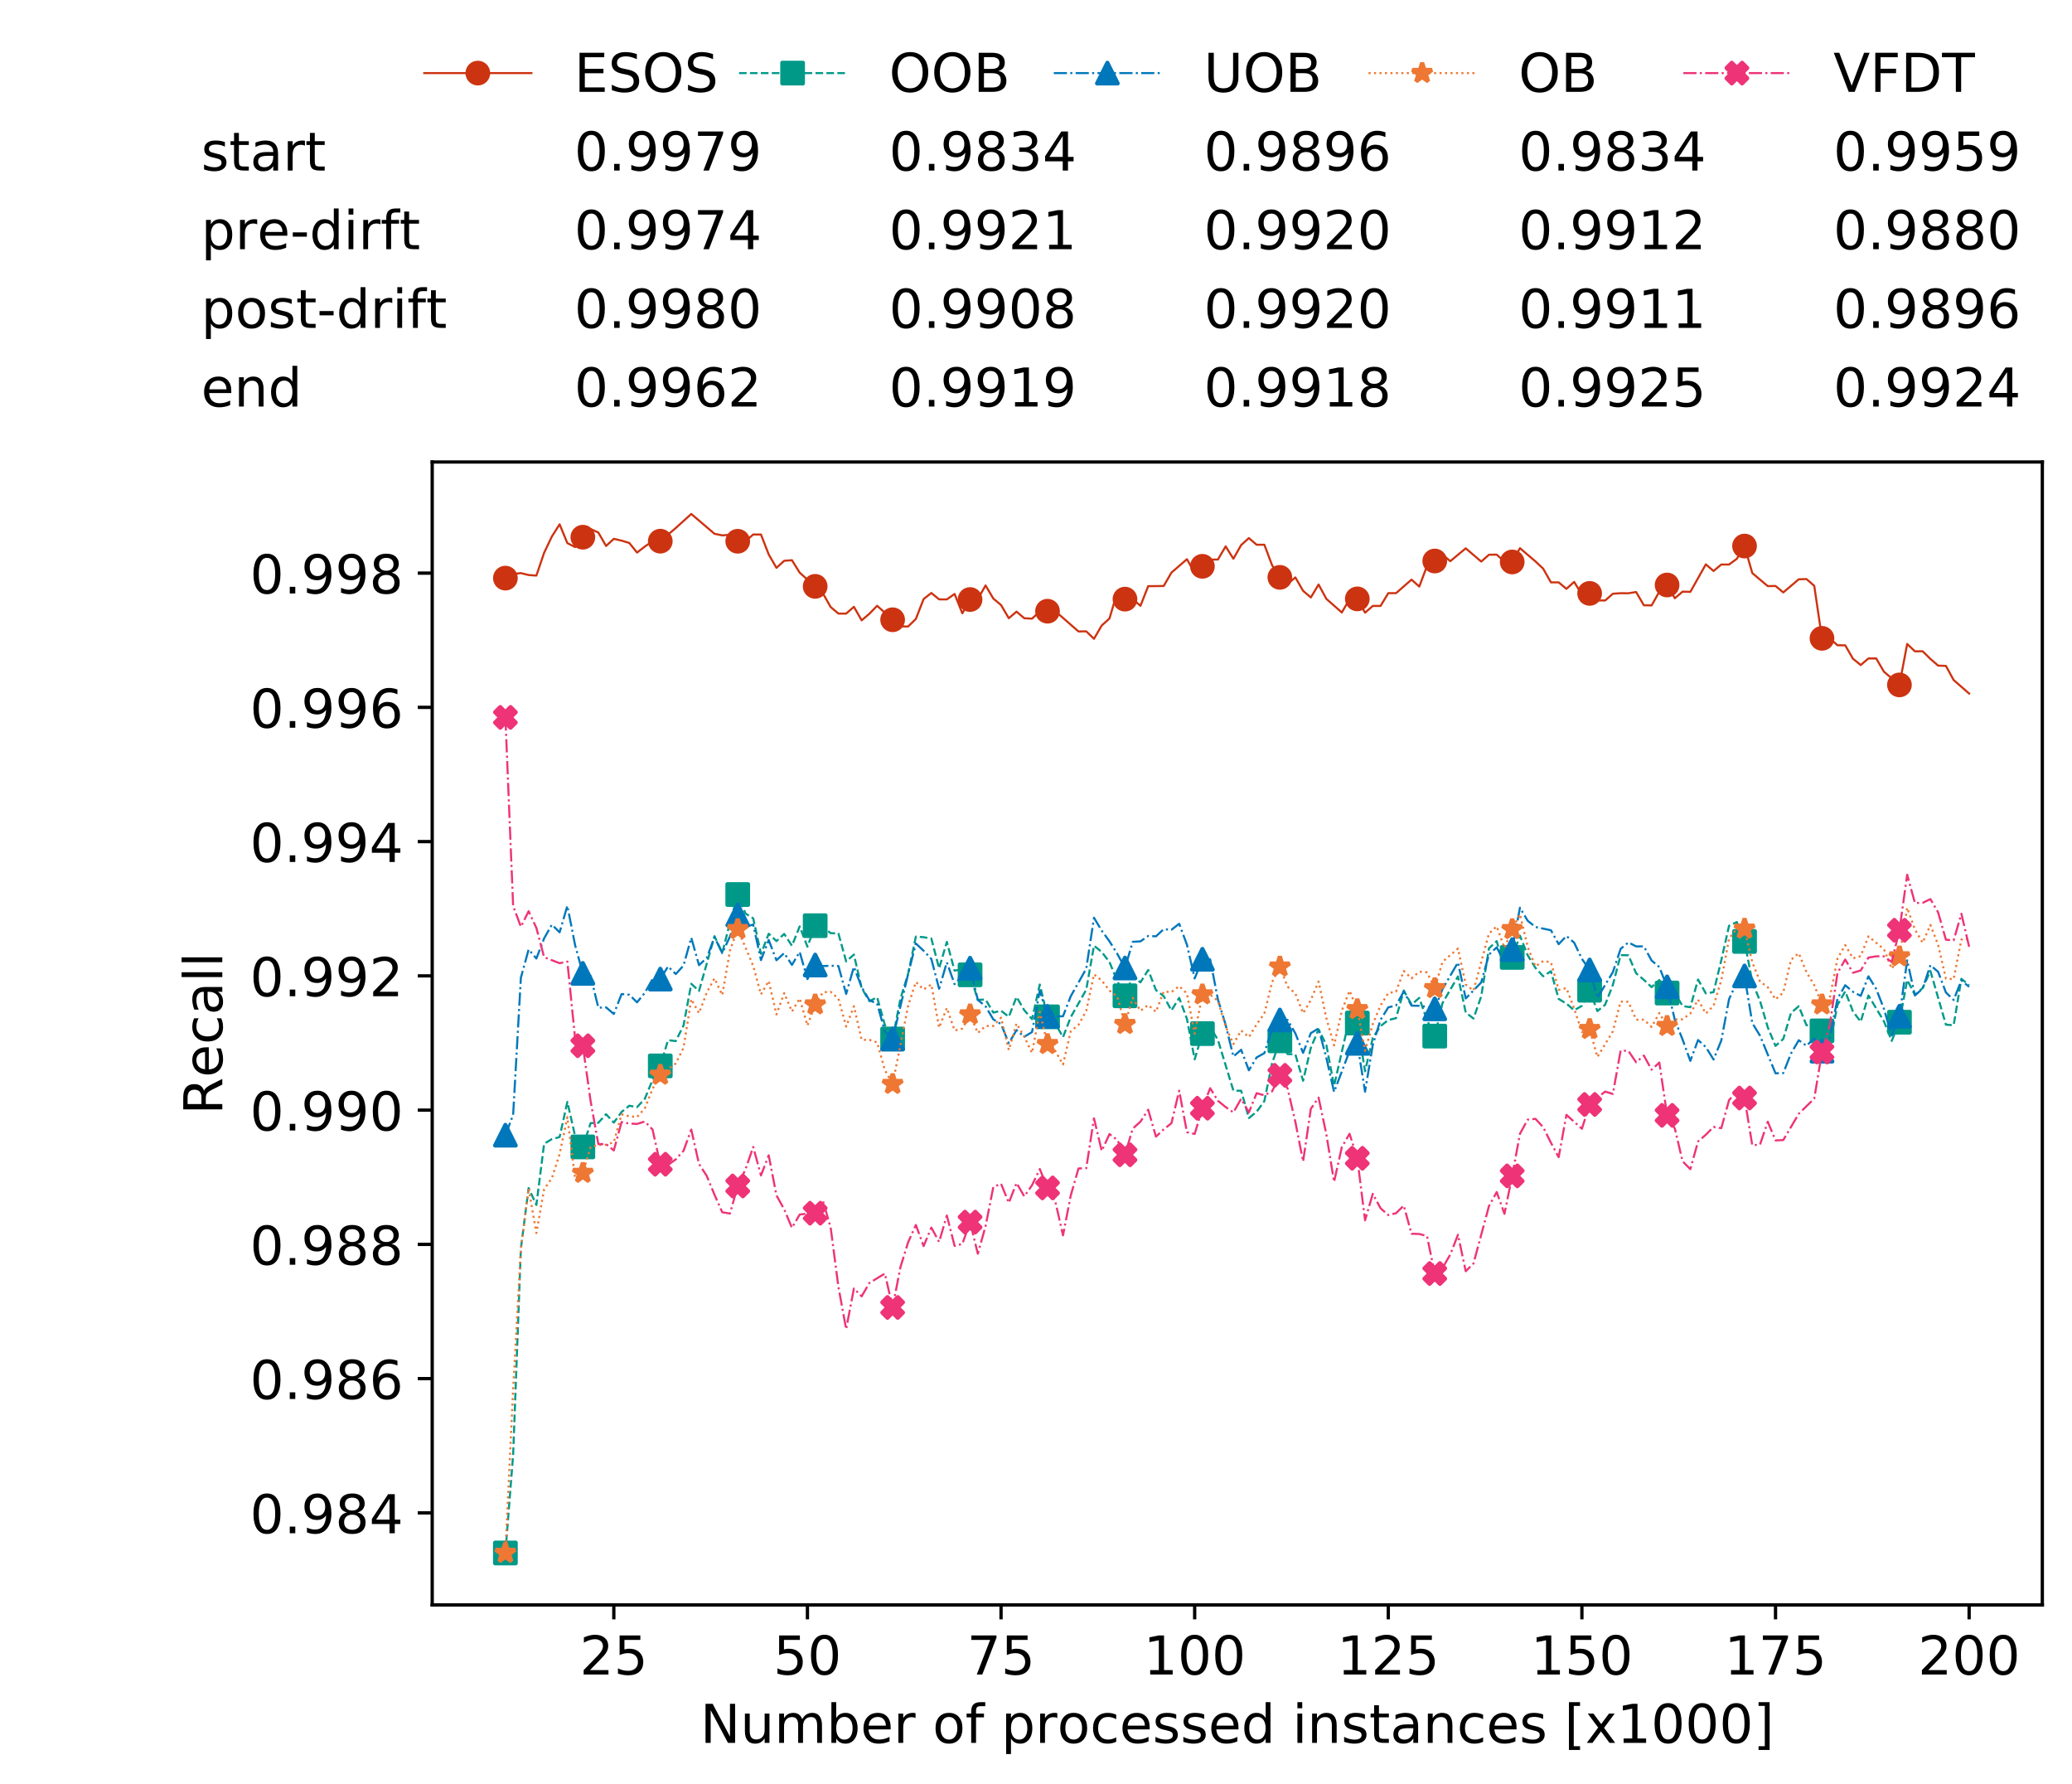 <?xml version="1.0" encoding="utf-8" standalone="no"?>
<!DOCTYPE svg PUBLIC "-//W3C//DTD SVG 1.1//EN"
  "http://www.w3.org/Graphics/SVG/1.1/DTD/svg11.dtd">
<!-- Created with matplotlib (https://matplotlib.org/) -->
<svg height="432.615pt" version="1.1" viewBox="0 0 502.65 432.615" width="502.65pt" xmlns="http://www.w3.org/2000/svg" xmlns:xlink="http://www.w3.org/1999/xlink">
 <defs>
  <style type="text/css">
*{stroke-linecap:butt;stroke-linejoin:round;white-space:pre;}
  </style>
 </defs>
 <g id="figure_1">
  <g id="patch_1">
   <path d="M 0 432.615 
L 502.65 432.615 
L 502.65 0 
L 0 0 
z
" style="fill:#ffffff;"/>
  </g>
  <g id="axes_1">
   <g id="patch_2">
    <path d="M 104.85 389.252 
L 495.45 389.252 
L 495.45 112.052 
L 104.85 112.052 
z
" style="fill:#ffffff;"/>
   </g>
   <g id="matplotlib.axis_1">
    <g id="xtick_1">
     <g id="line2d_1">
      <defs>
       <path d="M 0 0 
L 0 3.5 
" id="mdd09e19804" style="stroke:#000000;stroke-width:0.8;"/>
      </defs>
      <g>
       <use style="stroke:#000000;stroke-width:0.8;" x="148.908" xlink:href="#mdd09e19804" y="389.252"/>
      </g>
     </g>
     <g id="text_1">
      <!-- 25 -->
      <defs>
       <path d="M 19.188 8.297 
L 53.609 8.297 
L 53.609 0 
L 7.328 0 
L 7.328 8.297 
Q 12.938 14.109 22.625 23.891 
Q 32.328 33.688 34.812 36.531 
Q 39.547 41.844 41.422 45.531 
Q 43.312 49.219 43.312 52.781 
Q 43.312 58.594 39.234 62.25 
Q 35.156 65.922 28.609 65.922 
Q 23.969 65.922 18.812 64.312 
Q 13.672 62.703 7.812 59.422 
L 7.812 69.391 
Q 13.766 71.781 18.938 73 
Q 24.125 74.219 28.422 74.219 
Q 39.75 74.219 46.484 68.547 
Q 53.219 62.891 53.219 53.422 
Q 53.219 48.922 51.531 44.891 
Q 49.859 40.875 45.406 35.406 
Q 44.188 33.984 37.641 27.219 
Q 31.109 20.453 19.188 8.297 
z
" id="DejaVuSans-50"/>
       <path d="M 10.797 72.906 
L 49.516 72.906 
L 49.516 64.594 
L 19.828 64.594 
L 19.828 46.734 
Q 21.969 47.469 24.109 47.828 
Q 26.266 48.188 28.422 48.188 
Q 40.625 48.188 47.75 41.5 
Q 54.891 34.812 54.891 23.391 
Q 54.891 11.625 47.562 5.094 
Q 40.234 -1.422 26.906 -1.422 
Q 22.312 -1.422 17.547 -0.641 
Q 12.797 0.141 7.719 1.703 
L 7.719 11.625 
Q 12.109 9.234 16.797 8.062 
Q 21.484 6.891 26.703 6.891 
Q 35.156 6.891 40.078 11.328 
Q 45.016 15.766 45.016 23.391 
Q 45.016 31 40.078 35.438 
Q 35.156 39.891 26.703 39.891 
Q 22.75 39.891 18.812 39.016 
Q 14.891 38.141 10.797 36.281 
z
" id="DejaVuSans-53"/>
      </defs>
      <g transform="translate(140.636 406.13)scale(0.13 -0.13)">
       <use xlink:href="#DejaVuSans-50"/>
       <use x="63.623" xlink:href="#DejaVuSans-53"/>
      </g>
     </g>
    </g>
    <g id="xtick_2">
     <g id="line2d_2">
      <g>
       <use style="stroke:#000000;stroke-width:0.8;" x="195.877" xlink:href="#mdd09e19804" y="389.252"/>
      </g>
     </g>
     <g id="text_2">
      <!-- 50 -->
      <defs>
       <path d="M 31.781 66.406 
Q 24.172 66.406 20.328 58.906 
Q 16.5 51.422 16.5 36.375 
Q 16.5 21.391 20.328 13.891 
Q 24.172 6.391 31.781 6.391 
Q 39.453 6.391 43.281 13.891 
Q 47.125 21.391 47.125 36.375 
Q 47.125 51.422 43.281 58.906 
Q 39.453 66.406 31.781 66.406 
z
M 31.781 74.219 
Q 44.047 74.219 50.516 64.516 
Q 56.984 54.828 56.984 36.375 
Q 56.984 17.969 50.516 8.266 
Q 44.047 -1.422 31.781 -1.422 
Q 19.531 -1.422 13.062 8.266 
Q 6.594 17.969 6.594 36.375 
Q 6.594 54.828 13.062 64.516 
Q 19.531 74.219 31.781 74.219 
z
" id="DejaVuSans-48"/>
      </defs>
      <g transform="translate(187.606 406.13)scale(0.13 -0.13)">
       <use xlink:href="#DejaVuSans-53"/>
       <use x="63.623" xlink:href="#DejaVuSans-48"/>
      </g>
     </g>
    </g>
    <g id="xtick_3">
     <g id="line2d_3">
      <g>
       <use style="stroke:#000000;stroke-width:0.8;" x="242.847" xlink:href="#mdd09e19804" y="389.252"/>
      </g>
     </g>
     <g id="text_3">
      <!-- 75 -->
      <defs>
       <path d="M 8.203 72.906 
L 55.078 72.906 
L 55.078 68.703 
L 28.609 0 
L 18.312 0 
L 43.219 64.594 
L 8.203 64.594 
z
" id="DejaVuSans-55"/>
      </defs>
      <g transform="translate(234.576 406.13)scale(0.13 -0.13)">
       <use xlink:href="#DejaVuSans-55"/>
       <use x="63.623" xlink:href="#DejaVuSans-53"/>
      </g>
     </g>
    </g>
    <g id="xtick_4">
     <g id="line2d_4">
      <g>
       <use style="stroke:#000000;stroke-width:0.8;" x="289.817" xlink:href="#mdd09e19804" y="389.252"/>
      </g>
     </g>
     <g id="text_4">
      <!-- 100 -->
      <defs>
       <path d="M 12.406 8.297 
L 28.516 8.297 
L 28.516 63.922 
L 10.984 60.406 
L 10.984 69.391 
L 28.422 72.906 
L 38.281 72.906 
L 38.281 8.297 
L 54.391 8.297 
L 54.391 0 
L 12.406 0 
z
" id="DejaVuSans-49"/>
      </defs>
      <g transform="translate(277.41 406.13)scale(0.13 -0.13)">
       <use xlink:href="#DejaVuSans-49"/>
       <use x="63.623" xlink:href="#DejaVuSans-48"/>
       <use x="127.246" xlink:href="#DejaVuSans-48"/>
      </g>
     </g>
    </g>
    <g id="xtick_5">
     <g id="line2d_5">
      <g>
       <use style="stroke:#000000;stroke-width:0.8;" x="336.786" xlink:href="#mdd09e19804" y="389.252"/>
      </g>
     </g>
     <g id="text_5">
      <!-- 125 -->
      <g transform="translate(324.379 406.13)scale(0.13 -0.13)">
       <use xlink:href="#DejaVuSans-49"/>
       <use x="63.623" xlink:href="#DejaVuSans-50"/>
       <use x="127.246" xlink:href="#DejaVuSans-53"/>
      </g>
     </g>
    </g>
    <g id="xtick_6">
     <g id="line2d_6">
      <g>
       <use style="stroke:#000000;stroke-width:0.8;" x="383.756" xlink:href="#mdd09e19804" y="389.252"/>
      </g>
     </g>
     <g id="text_6">
      <!-- 150 -->
      <g transform="translate(371.349 406.13)scale(0.13 -0.13)">
       <use xlink:href="#DejaVuSans-49"/>
       <use x="63.623" xlink:href="#DejaVuSans-53"/>
       <use x="127.246" xlink:href="#DejaVuSans-48"/>
      </g>
     </g>
    </g>
    <g id="xtick_7">
     <g id="line2d_7">
      <g>
       <use style="stroke:#000000;stroke-width:0.8;" x="430.726" xlink:href="#mdd09e19804" y="389.252"/>
      </g>
     </g>
     <g id="text_7">
      <!-- 175 -->
      <g transform="translate(418.319 406.13)scale(0.13 -0.13)">
       <use xlink:href="#DejaVuSans-49"/>
       <use x="63.623" xlink:href="#DejaVuSans-55"/>
       <use x="127.246" xlink:href="#DejaVuSans-53"/>
      </g>
     </g>
    </g>
    <g id="xtick_8">
     <g id="line2d_8">
      <g>
       <use style="stroke:#000000;stroke-width:0.8;" x="477.695" xlink:href="#mdd09e19804" y="389.252"/>
      </g>
     </g>
     <g id="text_8">
      <!-- 200 -->
      <g transform="translate(465.289 406.13)scale(0.13 -0.13)">
       <use xlink:href="#DejaVuSans-50"/>
       <use x="63.623" xlink:href="#DejaVuSans-48"/>
       <use x="127.246" xlink:href="#DejaVuSans-48"/>
      </g>
     </g>
    </g>
    <g id="text_9">
     <!-- Number of processed instances [x1000] -->
     <defs>
      <path d="M 9.812 72.906 
L 23.094 72.906 
L 55.422 11.922 
L 55.422 72.906 
L 64.984 72.906 
L 64.984 0 
L 51.703 0 
L 19.391 60.984 
L 19.391 0 
L 9.812 0 
z
" id="DejaVuSans-78"/>
      <path d="M 8.5 21.578 
L 8.5 54.688 
L 17.484 54.688 
L 17.484 21.922 
Q 17.484 14.156 20.5 10.266 
Q 23.531 6.391 29.594 6.391 
Q 36.859 6.391 41.078 11.031 
Q 45.312 15.672 45.312 23.688 
L 45.312 54.688 
L 54.297 54.688 
L 54.297 0 
L 45.312 0 
L 45.312 8.406 
Q 42.047 3.422 37.719 1 
Q 33.406 -1.422 27.688 -1.422 
Q 18.266 -1.422 13.375 4.438 
Q 8.5 10.297 8.5 21.578 
z
M 31.109 56 
z
" id="DejaVuSans-117"/>
      <path d="M 52 44.188 
Q 55.375 50.25 60.062 53.125 
Q 64.75 56 71.094 56 
Q 79.641 56 84.281 50.016 
Q 88.922 44.047 88.922 33.016 
L 88.922 0 
L 79.891 0 
L 79.891 32.719 
Q 79.891 40.578 77.094 44.375 
Q 74.312 48.188 68.609 48.188 
Q 61.625 48.188 57.562 43.547 
Q 53.516 38.922 53.516 30.906 
L 53.516 0 
L 44.484 0 
L 44.484 32.719 
Q 44.484 40.625 41.703 44.406 
Q 38.922 48.188 33.109 48.188 
Q 26.219 48.188 22.156 43.531 
Q 18.109 38.875 18.109 30.906 
L 18.109 0 
L 9.078 0 
L 9.078 54.688 
L 18.109 54.688 
L 18.109 46.188 
Q 21.188 51.219 25.484 53.609 
Q 29.781 56 35.688 56 
Q 41.656 56 45.828 52.969 
Q 50 49.953 52 44.188 
z
" id="DejaVuSans-109"/>
      <path d="M 48.688 27.297 
Q 48.688 37.203 44.609 42.844 
Q 40.531 48.484 33.406 48.484 
Q 26.266 48.484 22.188 42.844 
Q 18.109 37.203 18.109 27.297 
Q 18.109 17.391 22.188 11.75 
Q 26.266 6.109 33.406 6.109 
Q 40.531 6.109 44.609 11.75 
Q 48.688 17.391 48.688 27.297 
z
M 18.109 46.391 
Q 20.953 51.266 25.266 53.625 
Q 29.594 56 35.594 56 
Q 45.562 56 51.781 48.094 
Q 58.016 40.188 58.016 27.297 
Q 58.016 14.406 51.781 6.484 
Q 45.562 -1.422 35.594 -1.422 
Q 29.594 -1.422 25.266 0.953 
Q 20.953 3.328 18.109 8.203 
L 18.109 0 
L 9.078 0 
L 9.078 75.984 
L 18.109 75.984 
z
" id="DejaVuSans-98"/>
      <path d="M 56.203 29.594 
L 56.203 25.203 
L 14.891 25.203 
Q 15.484 15.922 20.484 11.062 
Q 25.484 6.203 34.422 6.203 
Q 39.594 6.203 44.453 7.469 
Q 49.312 8.734 54.109 11.281 
L 54.109 2.781 
Q 49.266 0.734 44.188 -0.344 
Q 39.109 -1.422 33.891 -1.422 
Q 20.797 -1.422 13.156 6.188 
Q 5.516 13.812 5.516 26.812 
Q 5.516 40.234 12.766 48.109 
Q 20.016 56 32.328 56 
Q 43.359 56 49.781 48.891 
Q 56.203 41.797 56.203 29.594 
z
M 47.219 32.234 
Q 47.125 39.594 43.094 43.984 
Q 39.062 48.391 32.422 48.391 
Q 24.906 48.391 20.391 44.141 
Q 15.875 39.891 15.188 32.172 
z
" id="DejaVuSans-101"/>
      <path d="M 41.109 46.297 
Q 39.594 47.172 37.812 47.578 
Q 36.031 48 33.891 48 
Q 26.266 48 22.188 43.047 
Q 18.109 38.094 18.109 28.812 
L 18.109 0 
L 9.078 0 
L 9.078 54.688 
L 18.109 54.688 
L 18.109 46.188 
Q 20.953 51.172 25.484 53.578 
Q 30.031 56 36.531 56 
Q 37.453 56 38.578 55.875 
Q 39.703 55.766 41.062 55.516 
z
" id="DejaVuSans-114"/>
      <path id="DejaVuSans-32"/>
      <path d="M 30.609 48.391 
Q 23.391 48.391 19.188 42.75 
Q 14.984 37.109 14.984 27.297 
Q 14.984 17.484 19.156 11.844 
Q 23.344 6.203 30.609 6.203 
Q 37.797 6.203 41.984 11.859 
Q 46.188 17.531 46.188 27.297 
Q 46.188 37.016 41.984 42.703 
Q 37.797 48.391 30.609 48.391 
z
M 30.609 56 
Q 42.328 56 49.016 48.375 
Q 55.719 40.766 55.719 27.297 
Q 55.719 13.875 49.016 6.219 
Q 42.328 -1.422 30.609 -1.422 
Q 18.844 -1.422 12.172 6.219 
Q 5.516 13.875 5.516 27.297 
Q 5.516 40.766 12.172 48.375 
Q 18.844 56 30.609 56 
z
" id="DejaVuSans-111"/>
      <path d="M 37.109 75.984 
L 37.109 68.5 
L 28.516 68.5 
Q 23.688 68.5 21.797 66.547 
Q 19.922 64.594 19.922 59.516 
L 19.922 54.688 
L 34.719 54.688 
L 34.719 47.703 
L 19.922 47.703 
L 19.922 0 
L 10.891 0 
L 10.891 47.703 
L 2.297 47.703 
L 2.297 54.688 
L 10.891 54.688 
L 10.891 58.5 
Q 10.891 67.625 15.141 71.797 
Q 19.391 75.984 28.609 75.984 
z
" id="DejaVuSans-102"/>
      <path d="M 18.109 8.203 
L 18.109 -20.797 
L 9.078 -20.797 
L 9.078 54.688 
L 18.109 54.688 
L 18.109 46.391 
Q 20.953 51.266 25.266 53.625 
Q 29.594 56 35.594 56 
Q 45.562 56 51.781 48.094 
Q 58.016 40.188 58.016 27.297 
Q 58.016 14.406 51.781 6.484 
Q 45.562 -1.422 35.594 -1.422 
Q 29.594 -1.422 25.266 0.953 
Q 20.953 3.328 18.109 8.203 
z
M 48.688 27.297 
Q 48.688 37.203 44.609 42.844 
Q 40.531 48.484 33.406 48.484 
Q 26.266 48.484 22.188 42.844 
Q 18.109 37.203 18.109 27.297 
Q 18.109 17.391 22.188 11.75 
Q 26.266 6.109 33.406 6.109 
Q 40.531 6.109 44.609 11.75 
Q 48.688 17.391 48.688 27.297 
z
" id="DejaVuSans-112"/>
      <path d="M 48.781 52.594 
L 48.781 44.188 
Q 44.969 46.297 41.141 47.344 
Q 37.312 48.391 33.406 48.391 
Q 24.656 48.391 19.812 42.844 
Q 14.984 37.312 14.984 27.297 
Q 14.984 17.281 19.812 11.734 
Q 24.656 6.203 33.406 6.203 
Q 37.312 6.203 41.141 7.25 
Q 44.969 8.297 48.781 10.406 
L 48.781 2.094 
Q 45.016 0.344 40.984 -0.531 
Q 36.969 -1.422 32.422 -1.422 
Q 20.062 -1.422 12.781 6.344 
Q 5.516 14.109 5.516 27.297 
Q 5.516 40.672 12.859 48.328 
Q 20.219 56 33.016 56 
Q 37.156 56 41.109 55.141 
Q 45.062 54.297 48.781 52.594 
z
" id="DejaVuSans-99"/>
      <path d="M 44.281 53.078 
L 44.281 44.578 
Q 40.484 46.531 36.375 47.5 
Q 32.281 48.484 27.875 48.484 
Q 21.188 48.484 17.844 46.438 
Q 14.5 44.391 14.5 40.281 
Q 14.5 37.156 16.891 35.375 
Q 19.281 33.594 26.516 31.984 
L 29.594 31.297 
Q 39.156 29.25 43.188 25.516 
Q 47.219 21.781 47.219 15.094 
Q 47.219 7.469 41.188 3.016 
Q 35.156 -1.422 24.609 -1.422 
Q 20.219 -1.422 15.453 -0.562 
Q 10.688 0.297 5.422 2 
L 5.422 11.281 
Q 10.406 8.688 15.234 7.391 
Q 20.062 6.109 24.812 6.109 
Q 31.156 6.109 34.562 8.281 
Q 37.984 10.453 37.984 14.406 
Q 37.984 18.062 35.516 20.016 
Q 33.062 21.969 24.703 23.781 
L 21.578 24.516 
Q 13.234 26.266 9.516 29.906 
Q 5.812 33.547 5.812 39.891 
Q 5.812 47.609 11.281 51.797 
Q 16.75 56 26.812 56 
Q 31.781 56 36.172 55.266 
Q 40.578 54.547 44.281 53.078 
z
" id="DejaVuSans-115"/>
      <path d="M 45.406 46.391 
L 45.406 75.984 
L 54.391 75.984 
L 54.391 0 
L 45.406 0 
L 45.406 8.203 
Q 42.578 3.328 38.25 0.953 
Q 33.938 -1.422 27.875 -1.422 
Q 17.969 -1.422 11.734 6.484 
Q 5.516 14.406 5.516 27.297 
Q 5.516 40.188 11.734 48.094 
Q 17.969 56 27.875 56 
Q 33.938 56 38.25 53.625 
Q 42.578 51.266 45.406 46.391 
z
M 14.797 27.297 
Q 14.797 17.391 18.875 11.75 
Q 22.953 6.109 30.078 6.109 
Q 37.203 6.109 41.297 11.75 
Q 45.406 17.391 45.406 27.297 
Q 45.406 37.203 41.297 42.844 
Q 37.203 48.484 30.078 48.484 
Q 22.953 48.484 18.875 42.844 
Q 14.797 37.203 14.797 27.297 
z
" id="DejaVuSans-100"/>
      <path d="M 9.422 54.688 
L 18.406 54.688 
L 18.406 0 
L 9.422 0 
z
M 9.422 75.984 
L 18.406 75.984 
L 18.406 64.594 
L 9.422 64.594 
z
" id="DejaVuSans-105"/>
      <path d="M 54.891 33.016 
L 54.891 0 
L 45.906 0 
L 45.906 32.719 
Q 45.906 40.484 42.875 44.328 
Q 39.844 48.188 33.797 48.188 
Q 26.516 48.188 22.312 43.547 
Q 18.109 38.922 18.109 30.906 
L 18.109 0 
L 9.078 0 
L 9.078 54.688 
L 18.109 54.688 
L 18.109 46.188 
Q 21.344 51.125 25.703 53.562 
Q 30.078 56 35.797 56 
Q 45.219 56 50.047 50.172 
Q 54.891 44.344 54.891 33.016 
z
" id="DejaVuSans-110"/>
      <path d="M 18.312 70.219 
L 18.312 54.688 
L 36.812 54.688 
L 36.812 47.703 
L 18.312 47.703 
L 18.312 18.016 
Q 18.312 11.328 20.141 9.422 
Q 21.969 7.516 27.594 7.516 
L 36.812 7.516 
L 36.812 0 
L 27.594 0 
Q 17.188 0 13.234 3.875 
Q 9.281 7.766 9.281 18.016 
L 9.281 47.703 
L 2.688 47.703 
L 2.688 54.688 
L 9.281 54.688 
L 9.281 70.219 
z
" id="DejaVuSans-116"/>
      <path d="M 34.281 27.484 
Q 23.391 27.484 19.188 25 
Q 14.984 22.516 14.984 16.5 
Q 14.984 11.719 18.141 8.906 
Q 21.297 6.109 26.703 6.109 
Q 34.188 6.109 38.703 11.406 
Q 43.219 16.703 43.219 25.484 
L 43.219 27.484 
z
M 52.203 31.203 
L 52.203 0 
L 43.219 0 
L 43.219 8.297 
Q 40.141 3.328 35.547 0.953 
Q 30.953 -1.422 24.312 -1.422 
Q 15.922 -1.422 10.953 3.297 
Q 6 8.016 6 15.922 
Q 6 25.141 12.172 29.828 
Q 18.359 34.516 30.609 34.516 
L 43.219 34.516 
L 43.219 35.406 
Q 43.219 41.609 39.141 45 
Q 35.062 48.391 27.688 48.391 
Q 23 48.391 18.547 47.266 
Q 14.109 46.141 10.016 43.891 
L 10.016 52.203 
Q 14.938 54.109 19.578 55.047 
Q 24.219 56 28.609 56 
Q 40.484 56 46.344 49.844 
Q 52.203 43.703 52.203 31.203 
z
" id="DejaVuSans-97"/>
      <path d="M 8.594 75.984 
L 29.297 75.984 
L 29.297 69 
L 17.578 69 
L 17.578 -6.203 
L 29.297 -6.203 
L 29.297 -13.188 
L 8.594 -13.188 
z
" id="DejaVuSans-91"/>
      <path d="M 54.891 54.688 
L 35.109 28.078 
L 55.906 0 
L 45.312 0 
L 29.391 21.484 
L 13.484 0 
L 2.875 0 
L 24.125 28.609 
L 4.688 54.688 
L 15.281 54.688 
L 29.781 35.203 
L 44.281 54.688 
z
" id="DejaVuSans-120"/>
      <path d="M 30.422 75.984 
L 30.422 -13.188 
L 9.719 -13.188 
L 9.719 -6.203 
L 21.391 -6.203 
L 21.391 69 
L 9.719 69 
L 9.719 75.984 
z
" id="DejaVuSans-93"/>
     </defs>
     <g transform="translate(169.881 422.711)scale(0.13 -0.13)">
      <use xlink:href="#DejaVuSans-78"/>
      <use x="74.805" xlink:href="#DejaVuSans-117"/>
      <use x="138.184" xlink:href="#DejaVuSans-109"/>
      <use x="235.596" xlink:href="#DejaVuSans-98"/>
      <use x="299.072" xlink:href="#DejaVuSans-101"/>
      <use x="360.596" xlink:href="#DejaVuSans-114"/>
      <use x="401.709" xlink:href="#DejaVuSans-32"/>
      <use x="433.496" xlink:href="#DejaVuSans-111"/>
      <use x="494.678" xlink:href="#DejaVuSans-102"/>
      <use x="529.883" xlink:href="#DejaVuSans-32"/>
      <use x="561.67" xlink:href="#DejaVuSans-112"/>
      <use x="625.146" xlink:href="#DejaVuSans-114"/>
      <use x="666.229" xlink:href="#DejaVuSans-111"/>
      <use x="727.41" xlink:href="#DejaVuSans-99"/>
      <use x="782.391" xlink:href="#DejaVuSans-101"/>
      <use x="843.914" xlink:href="#DejaVuSans-115"/>
      <use x="896.014" xlink:href="#DejaVuSans-115"/>
      <use x="948.113" xlink:href="#DejaVuSans-101"/>
      <use x="1009.637" xlink:href="#DejaVuSans-100"/>
      <use x="1073.113" xlink:href="#DejaVuSans-32"/>
      <use x="1104.9" xlink:href="#DejaVuSans-105"/>
      <use x="1132.684" xlink:href="#DejaVuSans-110"/>
      <use x="1196.062" xlink:href="#DejaVuSans-115"/>
      <use x="1248.162" xlink:href="#DejaVuSans-116"/>
      <use x="1287.371" xlink:href="#DejaVuSans-97"/>
      <use x="1348.65" xlink:href="#DejaVuSans-110"/>
      <use x="1412.029" xlink:href="#DejaVuSans-99"/>
      <use x="1467.01" xlink:href="#DejaVuSans-101"/>
      <use x="1528.533" xlink:href="#DejaVuSans-115"/>
      <use x="1580.633" xlink:href="#DejaVuSans-32"/>
      <use x="1612.42" xlink:href="#DejaVuSans-91"/>
      <use x="1651.434" xlink:href="#DejaVuSans-120"/>
      <use x="1710.613" xlink:href="#DejaVuSans-49"/>
      <use x="1774.236" xlink:href="#DejaVuSans-48"/>
      <use x="1837.859" xlink:href="#DejaVuSans-48"/>
      <use x="1901.482" xlink:href="#DejaVuSans-48"/>
      <use x="1965.105" xlink:href="#DejaVuSans-93"/>
     </g>
    </g>
   </g>
   <g id="matplotlib.axis_2">
    <g id="ytick_1">
     <g id="line2d_9">
      <defs>
       <path d="M 0 0 
L -3.5 0 
" id="m560ac643bf" style="stroke:#000000;stroke-width:0.8;"/>
      </defs>
      <g>
       <use style="stroke:#000000;stroke-width:0.8;" x="104.85" xlink:href="#m560ac643bf" y="366.924"/>
      </g>
     </g>
     <g id="text_10">
      <!-- 0.984 -->
      <defs>
       <path d="M 10.688 12.406 
L 21 12.406 
L 21 0 
L 10.688 0 
z
" id="DejaVuSans-46"/>
       <path d="M 10.984 1.516 
L 10.984 10.5 
Q 14.703 8.734 18.5 7.812 
Q 22.312 6.891 25.984 6.891 
Q 35.75 6.891 40.891 13.453 
Q 46.047 20.016 46.781 33.406 
Q 43.953 29.203 39.594 26.953 
Q 35.25 24.703 29.984 24.703 
Q 19.047 24.703 12.672 31.312 
Q 6.297 37.938 6.297 49.422 
Q 6.297 60.641 12.938 67.422 
Q 19.578 74.219 30.609 74.219 
Q 43.266 74.219 49.922 64.516 
Q 56.594 54.828 56.594 36.375 
Q 56.594 19.141 48.406 8.859 
Q 40.234 -1.422 26.422 -1.422 
Q 22.703 -1.422 18.891 -0.688 
Q 15.094 0.047 10.984 1.516 
z
M 30.609 32.422 
Q 37.25 32.422 41.125 36.953 
Q 45.016 41.5 45.016 49.422 
Q 45.016 57.281 41.125 61.844 
Q 37.25 66.406 30.609 66.406 
Q 23.969 66.406 20.094 61.844 
Q 16.219 57.281 16.219 49.422 
Q 16.219 41.5 20.094 36.953 
Q 23.969 32.422 30.609 32.422 
z
" id="DejaVuSans-57"/>
       <path d="M 31.781 34.625 
Q 24.75 34.625 20.719 30.859 
Q 16.703 27.094 16.703 20.516 
Q 16.703 13.922 20.719 10.156 
Q 24.75 6.391 31.781 6.391 
Q 38.812 6.391 42.859 10.172 
Q 46.922 13.969 46.922 20.516 
Q 46.922 27.094 42.891 30.859 
Q 38.875 34.625 31.781 34.625 
z
M 21.922 38.812 
Q 15.578 40.375 12.031 44.719 
Q 8.5 49.078 8.5 55.328 
Q 8.5 64.062 14.719 69.141 
Q 20.953 74.219 31.781 74.219 
Q 42.672 74.219 48.875 69.141 
Q 55.078 64.062 55.078 55.328 
Q 55.078 49.078 51.531 44.719 
Q 48 40.375 41.703 38.812 
Q 48.828 37.156 52.797 32.312 
Q 56.781 27.484 56.781 20.516 
Q 56.781 9.906 50.312 4.234 
Q 43.844 -1.422 31.781 -1.422 
Q 19.734 -1.422 13.25 4.234 
Q 6.781 9.906 6.781 20.516 
Q 6.781 27.484 10.781 32.312 
Q 14.797 37.156 21.922 38.812 
z
M 18.312 54.391 
Q 18.312 48.734 21.844 45.562 
Q 25.391 42.391 31.781 42.391 
Q 38.141 42.391 41.719 45.562 
Q 45.312 48.734 45.312 54.391 
Q 45.312 60.062 41.719 63.234 
Q 38.141 66.406 31.781 66.406 
Q 25.391 66.406 21.844 63.234 
Q 18.312 60.062 18.312 54.391 
z
" id="DejaVuSans-56"/>
       <path d="M 37.797 64.312 
L 12.891 25.391 
L 37.797 25.391 
z
M 35.203 72.906 
L 47.609 72.906 
L 47.609 25.391 
L 58.016 25.391 
L 58.016 17.188 
L 47.609 17.188 
L 47.609 0 
L 37.797 0 
L 37.797 17.188 
L 4.891 17.188 
L 4.891 26.703 
z
" id="DejaVuSans-52"/>
      </defs>
      <g transform="translate(60.633 371.863)scale(0.13 -0.13)">
       <use xlink:href="#DejaVuSans-48"/>
       <use x="63.623" xlink:href="#DejaVuSans-46"/>
       <use x="95.41" xlink:href="#DejaVuSans-57"/>
       <use x="159.033" xlink:href="#DejaVuSans-56"/>
       <use x="222.656" xlink:href="#DejaVuSans-52"/>
      </g>
     </g>
    </g>
    <g id="ytick_2">
     <g id="line2d_10">
      <g>
       <use style="stroke:#000000;stroke-width:0.8;" x="104.85" xlink:href="#m560ac643bf" y="334.363"/>
      </g>
     </g>
     <g id="text_11">
      <!-- 0.986 -->
      <defs>
       <path d="M 33.016 40.375 
Q 26.375 40.375 22.484 35.828 
Q 18.609 31.297 18.609 23.391 
Q 18.609 15.531 22.484 10.953 
Q 26.375 6.391 33.016 6.391 
Q 39.656 6.391 43.531 10.953 
Q 47.406 15.531 47.406 23.391 
Q 47.406 31.297 43.531 35.828 
Q 39.656 40.375 33.016 40.375 
z
M 52.594 71.297 
L 52.594 62.312 
Q 48.875 64.062 45.094 64.984 
Q 41.312 65.922 37.594 65.922 
Q 27.828 65.922 22.672 59.328 
Q 17.531 52.734 16.797 39.406 
Q 19.672 43.656 24.016 45.922 
Q 28.375 48.188 33.594 48.188 
Q 44.578 48.188 50.953 41.516 
Q 57.328 34.859 57.328 23.391 
Q 57.328 12.156 50.688 5.359 
Q 44.047 -1.422 33.016 -1.422 
Q 20.359 -1.422 13.672 8.266 
Q 6.984 17.969 6.984 36.375 
Q 6.984 53.656 15.188 63.938 
Q 23.391 74.219 37.203 74.219 
Q 40.922 74.219 44.703 73.484 
Q 48.484 72.75 52.594 71.297 
z
" id="DejaVuSans-54"/>
      </defs>
      <g transform="translate(60.633 339.302)scale(0.13 -0.13)">
       <use xlink:href="#DejaVuSans-48"/>
       <use x="63.623" xlink:href="#DejaVuSans-46"/>
       <use x="95.41" xlink:href="#DejaVuSans-57"/>
       <use x="159.033" xlink:href="#DejaVuSans-56"/>
       <use x="222.656" xlink:href="#DejaVuSans-54"/>
      </g>
     </g>
    </g>
    <g id="ytick_3">
     <g id="line2d_11">
      <g>
       <use style="stroke:#000000;stroke-width:0.8;" x="104.85" xlink:href="#m560ac643bf" y="301.802"/>
      </g>
     </g>
     <g id="text_12">
      <!-- 0.988 -->
      <g transform="translate(60.633 306.741)scale(0.13 -0.13)">
       <use xlink:href="#DejaVuSans-48"/>
       <use x="63.623" xlink:href="#DejaVuSans-46"/>
       <use x="95.41" xlink:href="#DejaVuSans-57"/>
       <use x="159.033" xlink:href="#DejaVuSans-56"/>
       <use x="222.656" xlink:href="#DejaVuSans-56"/>
      </g>
     </g>
    </g>
    <g id="ytick_4">
     <g id="line2d_12">
      <g>
       <use style="stroke:#000000;stroke-width:0.8;" x="104.85" xlink:href="#m560ac643bf" y="269.241"/>
      </g>
     </g>
     <g id="text_13">
      <!-- 0.990 -->
      <g transform="translate(60.633 274.18)scale(0.13 -0.13)">
       <use xlink:href="#DejaVuSans-48"/>
       <use x="63.623" xlink:href="#DejaVuSans-46"/>
       <use x="95.41" xlink:href="#DejaVuSans-57"/>
       <use x="159.033" xlink:href="#DejaVuSans-57"/>
       <use x="222.656" xlink:href="#DejaVuSans-48"/>
      </g>
     </g>
    </g>
    <g id="ytick_5">
     <g id="line2d_13">
      <g>
       <use style="stroke:#000000;stroke-width:0.8;" x="104.85" xlink:href="#m560ac643bf" y="236.68"/>
      </g>
     </g>
     <g id="text_14">
      <!-- 0.992 -->
      <g transform="translate(60.633 241.619)scale(0.13 -0.13)">
       <use xlink:href="#DejaVuSans-48"/>
       <use x="63.623" xlink:href="#DejaVuSans-46"/>
       <use x="95.41" xlink:href="#DejaVuSans-57"/>
       <use x="159.033" xlink:href="#DejaVuSans-57"/>
       <use x="222.656" xlink:href="#DejaVuSans-50"/>
      </g>
     </g>
    </g>
    <g id="ytick_6">
     <g id="line2d_14">
      <g>
       <use style="stroke:#000000;stroke-width:0.8;" x="104.85" xlink:href="#m560ac643bf" y="204.119"/>
      </g>
     </g>
     <g id="text_15">
      <!-- 0.994 -->
      <g transform="translate(60.633 209.058)scale(0.13 -0.13)">
       <use xlink:href="#DejaVuSans-48"/>
       <use x="63.623" xlink:href="#DejaVuSans-46"/>
       <use x="95.41" xlink:href="#DejaVuSans-57"/>
       <use x="159.033" xlink:href="#DejaVuSans-57"/>
       <use x="222.656" xlink:href="#DejaVuSans-52"/>
      </g>
     </g>
    </g>
    <g id="ytick_7">
     <g id="line2d_15">
      <g>
       <use style="stroke:#000000;stroke-width:0.8;" x="104.85" xlink:href="#m560ac643bf" y="171.558"/>
      </g>
     </g>
     <g id="text_16">
      <!-- 0.996 -->
      <g transform="translate(60.633 176.497)scale(0.13 -0.13)">
       <use xlink:href="#DejaVuSans-48"/>
       <use x="63.623" xlink:href="#DejaVuSans-46"/>
       <use x="95.41" xlink:href="#DejaVuSans-57"/>
       <use x="159.033" xlink:href="#DejaVuSans-57"/>
       <use x="222.656" xlink:href="#DejaVuSans-54"/>
      </g>
     </g>
    </g>
    <g id="ytick_8">
     <g id="line2d_16">
      <g>
       <use style="stroke:#000000;stroke-width:0.8;" x="104.85" xlink:href="#m560ac643bf" y="138.997"/>
      </g>
     </g>
     <g id="text_17">
      <!-- 0.998 -->
      <g transform="translate(60.633 143.936)scale(0.13 -0.13)">
       <use xlink:href="#DejaVuSans-48"/>
       <use x="63.623" xlink:href="#DejaVuSans-46"/>
       <use x="95.41" xlink:href="#DejaVuSans-57"/>
       <use x="159.033" xlink:href="#DejaVuSans-57"/>
       <use x="222.656" xlink:href="#DejaVuSans-56"/>
      </g>
     </g>
    </g>
    <g id="text_18">
     <!-- Recall -->
     <defs>
      <path d="M 44.391 34.188 
Q 47.562 33.109 50.562 29.594 
Q 53.562 26.078 56.594 19.922 
L 66.609 0 
L 56 0 
L 46.688 18.703 
Q 43.062 26.031 39.672 28.422 
Q 36.281 30.812 30.422 30.812 
L 19.672 30.812 
L 19.672 0 
L 9.812 0 
L 9.812 72.906 
L 32.078 72.906 
Q 44.578 72.906 50.734 67.672 
Q 56.891 62.453 56.891 51.906 
Q 56.891 45.016 53.688 40.469 
Q 50.484 35.938 44.391 34.188 
z
M 19.672 64.797 
L 19.672 38.922 
L 32.078 38.922 
Q 39.203 38.922 42.844 42.219 
Q 46.484 45.516 46.484 51.906 
Q 46.484 58.297 42.844 61.547 
Q 39.203 64.797 32.078 64.797 
z
" id="DejaVuSans-82"/>
      <path d="M 9.422 75.984 
L 18.406 75.984 
L 18.406 0 
L 9.422 0 
z
" id="DejaVuSans-108"/>
     </defs>
     <g transform="translate(53.93 270.333)rotate(-90)scale(0.13 -0.13)">
      <use xlink:href="#DejaVuSans-82"/>
      <use x="69.42" xlink:href="#DejaVuSans-101"/>
      <use x="130.943" xlink:href="#DejaVuSans-99"/>
      <use x="185.924" xlink:href="#DejaVuSans-97"/>
      <use x="247.203" xlink:href="#DejaVuSans-108"/>
      <use x="274.986" xlink:href="#DejaVuSans-108"/>
     </g>
    </g>
   </g>
   <g id="line2d_17"/>
   <g id="line2d_18"/>
   <g id="line2d_19"/>
   <g id="line2d_20"/>
   <g id="line2d_21"/>
   <g id="line2d_22">
    <path clip-path="url(#p9294feb4da)" d="M 122.605 140.213 
L 124.483 139.224 
L 126.362 138.998 
L 128.241 139.463 
L 130.12 139.599 
L 131.998 134.072 
L 133.877 130.124 
L 135.756 127.163 
L 137.635 131.725 
L 139.514 132.675 
L 141.392 130.289 
L 143.271 128.302 
L 145.15 129.155 
L 147.029 132.418 
L 148.908 130.686 
L 150.786 131.12 
L 152.665 131.688 
L 154.544 134.015 
L 156.423 132.563 
L 158.302 131.257 
L 160.18 131.254 
L 163.938 128.058 
L 167.695 124.652 
L 173.332 129.461 
L 175.211 129.85 
L 177.089 129.707 
L 178.968 131.275 
L 180.847 131.275 
L 182.726 129.628 
L 184.605 129.642 
L 186.483 134.468 
L 188.362 137.725 
L 190.241 136.008 
L 192.12 135.869 
L 193.998 138.889 
L 199.635 143.925 
L 201.514 147.228 
L 203.392 148.815 
L 205.271 148.815 
L 207.15 147.173 
L 209.029 150.45 
L 210.908 148.851 
L 212.786 146.926 
L 218.423 151.944 
L 220.302 151.944 
L 222.18 150.118 
L 224.059 145.292 
L 225.938 143.818 
L 227.817 145.363 
L 229.695 145.376 
L 231.574 144.055 
L 233.453 148.749 
L 235.332 145.406 
L 237.211 145.295 
L 239.089 141.993 
L 240.968 145.166 
L 242.847 146.747 
L 244.726 149.939 
L 246.605 148.343 
L 248.483 149.943 
L 250.362 150.044 
L 252.241 148.308 
L 255.998 148.225 
L 261.635 153.15 
L 263.514 153.122 
L 265.392 154.935 
L 267.271 151.704 
L 269.15 150.005 
L 271.029 143.645 
L 272.908 145.31 
L 274.786 145.326 
L 276.665 146.925 
L 278.544 142.165 
L 282.302 142.128 
L 284.18 138.879 
L 287.938 135.625 
L 289.817 138.917 
L 293.574 135.731 
L 295.453 135.701 
L 297.332 132.521 
L 299.211 135.513 
L 301.089 132.197 
L 302.968 130.501 
L 304.847 132.12 
L 306.726 132.12 
L 308.605 137.104 
L 310.483 140.029 
L 312.362 141.641 
L 314.241 140.042 
L 316.12 143.298 
L 317.998 144.904 
L 319.877 141.767 
L 321.756 145.238 
L 325.514 148.544 
L 327.392 145.31 
L 329.271 145.248 
L 331.15 148.591 
L 333.029 146.963 
L 334.908 146.963 
L 336.786 143.862 
L 338.665 143.862 
L 342.423 140.583 
L 344.302 142.261 
L 346.18 137.277 
L 348.059 136.065 
L 349.938 134.509 
L 351.817 136.105 
L 355.574 132.992 
L 359.332 136.196 
L 361.211 134.545 
L 363.089 134.515 
L 364.968 136.24 
L 366.847 136.295 
L 368.726 132.952 
L 372.483 136.157 
L 374.362 137.92 
L 376.241 141.243 
L 378.12 141.243 
L 379.998 142.811 
L 381.877 141.133 
L 383.756 144.193 
L 385.635 143.917 
L 387.514 145.612 
L 389.392 145.641 
L 391.271 144 
L 393.15 143.871 
L 395.029 143.887 
L 396.908 143.581 
L 398.786 146.798 
L 400.665 146.835 
L 402.544 143.499 
L 404.423 141.88 
L 406.302 145.091 
L 408.18 143.492 
L 410.059 143.551 
L 413.817 136.879 
L 415.695 138.481 
L 417.574 136.913 
L 419.453 136.913 
L 421.332 135.538 
L 423.211 132.437 
L 425.089 138.993 
L 428.847 142.154 
L 430.726 142.116 
L 432.605 143.683 
L 436.362 140.497 
L 438.241 140.444 
L 440.12 142.076 
L 441.998 154.82 
L 443.877 154.839 
L 445.756 156.5 
L 447.635 156.514 
L 449.514 159.763 
L 451.392 161.296 
L 453.271 159.694 
L 455.15 159.694 
L 457.029 162.912 
L 460.786 166.114 
L 462.665 156.187 
L 464.544 157.969 
L 466.423 157.96 
L 468.302 159.813 
L 470.18 161.437 
L 472.059 161.5 
L 473.938 164.934 
L 477.695 168.213 
L 477.695 168.213 
" style="fill:none;stroke:#cc3311;stroke-linecap:square;stroke-width:0.5;"/>
    <defs>
     <path d="M 0 2.5 
C 0.663 2.5 1.299 2.237 1.768 1.768 
C 2.237 1.299 2.5 0.663 2.5 0 
C 2.5 -0.663 2.237 -1.299 1.768 -1.768 
C 1.299 -2.237 0.663 -2.5 0 -2.5 
C -0.663 -2.5 -1.299 -2.237 -1.768 -1.768 
C -2.237 -1.299 -2.5 -0.663 -2.5 0 
C -2.5 0.663 -2.237 1.299 -1.768 1.768 
C -1.299 2.237 -0.663 2.5 0 2.5 
z
" id="m8cbb2e209e" style="stroke:#cc3311;"/>
    </defs>
    <g clip-path="url(#p9294feb4da)">
     <use style="fill:#cc3311;stroke:#cc3311;" x="122.605" xlink:href="#m8cbb2e209e" y="140.213"/>
     <use style="fill:#cc3311;stroke:#cc3311;" x="141.392" xlink:href="#m8cbb2e209e" y="130.289"/>
     <use style="fill:#cc3311;stroke:#cc3311;" x="160.18" xlink:href="#m8cbb2e209e" y="131.254"/>
     <use style="fill:#cc3311;stroke:#cc3311;" x="178.968" xlink:href="#m8cbb2e209e" y="131.275"/>
     <use style="fill:#cc3311;stroke:#cc3311;" x="197.756" xlink:href="#m8cbb2e209e" y="142.212"/>
     <use style="fill:#cc3311;stroke:#cc3311;" x="216.544" xlink:href="#m8cbb2e209e" y="150.313"/>
     <use style="fill:#cc3311;stroke:#cc3311;" x="235.332" xlink:href="#m8cbb2e209e" y="145.406"/>
     <use style="fill:#cc3311;stroke:#cc3311;" x="254.12" xlink:href="#m8cbb2e209e" y="148.238"/>
     <use style="fill:#cc3311;stroke:#cc3311;" x="272.908" xlink:href="#m8cbb2e209e" y="145.31"/>
     <use style="fill:#cc3311;stroke:#cc3311;" x="291.695" xlink:href="#m8cbb2e209e" y="137.349"/>
     <use style="fill:#cc3311;stroke:#cc3311;" x="310.483" xlink:href="#m8cbb2e209e" y="140.029"/>
     <use style="fill:#cc3311;stroke:#cc3311;" x="329.271" xlink:href="#m8cbb2e209e" y="145.248"/>
     <use style="fill:#cc3311;stroke:#cc3311;" x="348.059" xlink:href="#m8cbb2e209e" y="136.065"/>
     <use style="fill:#cc3311;stroke:#cc3311;" x="366.847" xlink:href="#m8cbb2e209e" y="136.295"/>
     <use style="fill:#cc3311;stroke:#cc3311;" x="385.635" xlink:href="#m8cbb2e209e" y="143.917"/>
     <use style="fill:#cc3311;stroke:#cc3311;" x="404.423" xlink:href="#m8cbb2e209e" y="141.88"/>
     <use style="fill:#cc3311;stroke:#cc3311;" x="423.211" xlink:href="#m8cbb2e209e" y="132.437"/>
     <use style="fill:#cc3311;stroke:#cc3311;" x="441.998" xlink:href="#m8cbb2e209e" y="154.82"/>
     <use style="fill:#cc3311;stroke:#cc3311;" x="460.786" xlink:href="#m8cbb2e209e" y="166.114"/>
    </g>
   </g>
   <g id="line2d_23"/>
   <g id="line2d_24"/>
   <g id="line2d_25"/>
   <g id="line2d_26"/>
   <g id="line2d_27">
    <path clip-path="url(#p9294feb4da)" d="M 122.605 376.652 
L 124.483 352.836 
L 126.362 302.814 
L 128.241 288.139 
L 130.12 292.247 
L 131.998 277.398 
L 133.877 276.279 
L 135.756 275.773 
L 137.635 267.255 
L 139.514 275.524 
L 141.392 278.165 
L 143.271 272.405 
L 145.15 272.314 
L 147.029 270.238 
L 148.908 272.264 
L 150.786 269.697 
L 152.665 268.175 
L 154.544 268.514 
L 156.423 266.512 
L 158.302 261.915 
L 160.18 258.516 
L 162.059 252.271 
L 163.938 252.5 
L 165.817 248.717 
L 167.695 238.605 
L 169.574 240.334 
L 173.332 227.055 
L 175.211 231.118 
L 177.089 223.731 
L 178.968 216.961 
L 180.847 221.56 
L 182.726 222.731 
L 184.605 231.347 
L 186.483 226.463 
L 188.362 228.253 
L 190.241 226.514 
L 192.12 229.384 
L 193.998 224.692 
L 195.877 229.609 
L 197.756 224.512 
L 199.635 224.769 
L 201.514 226.328 
L 203.392 226.4 
L 205.271 233.17 
L 207.15 231.519 
L 209.029 239.641 
L 210.908 242.811 
L 212.786 241.882 
L 214.665 248.605 
L 216.544 251.993 
L 218.423 242.264 
L 220.302 236.176 
L 222.18 227.155 
L 224.059 227.302 
L 225.938 227.632 
L 227.817 234.858 
L 229.695 228.443 
L 231.574 235.429 
L 233.453 235.056 
L 235.332 236.426 
L 237.211 242.501 
L 239.089 242.409 
L 240.968 245.582 
L 242.847 245.135 
L 244.726 246.606 
L 246.605 241.79 
L 248.483 245.017 
L 250.362 247.176 
L 252.241 238.772 
L 254.12 246.612 
L 255.998 248.23 
L 257.877 251.539 
L 259.756 246.694 
L 263.514 240.032 
L 265.392 229.354 
L 267.271 230.893 
L 269.15 233.333 
L 271.029 237.907 
L 272.908 241.51 
L 274.786 236.767 
L 276.665 238.251 
L 278.544 235.26 
L 280.423 240.133 
L 282.302 241.59 
L 284.18 245.074 
L 286.059 242.021 
L 287.938 247.106 
L 289.817 256.92 
L 291.695 250.679 
L 293.574 249.061 
L 295.453 252.198 
L 299.211 264.521 
L 301.089 264.541 
L 302.968 271.169 
L 304.847 269.64 
L 306.726 267.043 
L 308.605 257.842 
L 310.483 252.445 
L 312.362 255.662 
L 314.241 255.71 
L 316.12 262.121 
L 317.998 254.131 
L 319.877 249.639 
L 321.756 253.431 
L 323.635 263.348 
L 327.392 246.868 
L 329.271 248.119 
L 331.15 259.819 
L 333.029 251.695 
L 334.908 248.862 
L 336.786 247.397 
L 338.665 246.942 
L 340.544 240.235 
L 342.423 243.652 
L 344.302 242.026 
L 346.18 247.437 
L 348.059 251.291 
L 349.938 243.275 
L 353.695 236.816 
L 355.574 245.557 
L 357.453 247.034 
L 359.332 241.639 
L 361.211 230.003 
L 363.089 228.259 
L 364.968 235.1 
L 366.847 232.199 
L 368.726 226.933 
L 370.605 231.686 
L 372.483 234.75 
L 374.362 236.778 
L 376.241 235.561 
L 378.12 242.268 
L 379.998 243.406 
L 381.877 245.033 
L 383.756 243.949 
L 385.635 240.157 
L 387.514 245.223 
L 389.392 243.684 
L 391.271 238.855 
L 393.15 231.642 
L 395.029 231.69 
L 396.908 236.042 
L 398.786 237.645 
L 400.665 239.416 
L 402.544 237.686 
L 404.423 240.846 
L 406.302 240.834 
L 408.18 243.995 
L 410.059 244.29 
L 411.938 237.567 
L 413.817 240.93 
L 415.695 240.636 
L 417.574 232.87 
L 419.453 224.529 
L 421.332 223.62 
L 423.211 228.325 
L 425.089 238.129 
L 426.968 242.782 
L 428.847 249.171 
L 430.726 253.671 
L 432.605 251.989 
L 434.483 245.651 
L 436.362 244.048 
L 438.241 248.665 
L 440.12 248.505 
L 441.998 250.023 
L 443.877 253.291 
L 445.756 243.733 
L 447.635 240.445 
L 449.514 245.293 
L 451.392 247.805 
L 453.271 241.431 
L 457.029 247.709 
L 458.908 252.456 
L 460.786 247.916 
L 462.665 237.669 
L 464.544 241.301 
L 466.423 239.637 
L 468.302 235.492 
L 472.059 248.514 
L 473.938 248.654 
L 475.817 237.393 
L 477.695 238.934 
L 477.695 238.934 
" style="fill:none;stroke:#009988;stroke-dasharray:1.85,0.8;stroke-dashoffset:0;stroke-width:0.5;"/>
    <defs>
     <path d="M -2.5 2.5 
L 2.5 2.5 
L 2.5 -2.5 
L -2.5 -2.5 
z
" id="made5c598bf" style="stroke:#009988;stroke-linejoin:miter;"/>
    </defs>
    <g clip-path="url(#p9294feb4da)">
     <use style="fill:#009988;stroke:#009988;stroke-linejoin:miter;" x="122.605" xlink:href="#made5c598bf" y="376.652"/>
     <use style="fill:#009988;stroke:#009988;stroke-linejoin:miter;" x="141.392" xlink:href="#made5c598bf" y="278.165"/>
     <use style="fill:#009988;stroke:#009988;stroke-linejoin:miter;" x="160.18" xlink:href="#made5c598bf" y="258.516"/>
     <use style="fill:#009988;stroke:#009988;stroke-linejoin:miter;" x="178.968" xlink:href="#made5c598bf" y="216.961"/>
     <use style="fill:#009988;stroke:#009988;stroke-linejoin:miter;" x="197.756" xlink:href="#made5c598bf" y="224.512"/>
     <use style="fill:#009988;stroke:#009988;stroke-linejoin:miter;" x="216.544" xlink:href="#made5c598bf" y="251.993"/>
     <use style="fill:#009988;stroke:#009988;stroke-linejoin:miter;" x="235.332" xlink:href="#made5c598bf" y="236.426"/>
     <use style="fill:#009988;stroke:#009988;stroke-linejoin:miter;" x="254.12" xlink:href="#made5c598bf" y="246.612"/>
     <use style="fill:#009988;stroke:#009988;stroke-linejoin:miter;" x="272.908" xlink:href="#made5c598bf" y="241.51"/>
     <use style="fill:#009988;stroke:#009988;stroke-linejoin:miter;" x="291.695" xlink:href="#made5c598bf" y="250.679"/>
     <use style="fill:#009988;stroke:#009988;stroke-linejoin:miter;" x="310.483" xlink:href="#made5c598bf" y="252.445"/>
     <use style="fill:#009988;stroke:#009988;stroke-linejoin:miter;" x="329.271" xlink:href="#made5c598bf" y="248.119"/>
     <use style="fill:#009988;stroke:#009988;stroke-linejoin:miter;" x="348.059" xlink:href="#made5c598bf" y="251.291"/>
     <use style="fill:#009988;stroke:#009988;stroke-linejoin:miter;" x="366.847" xlink:href="#made5c598bf" y="232.199"/>
     <use style="fill:#009988;stroke:#009988;stroke-linejoin:miter;" x="385.635" xlink:href="#made5c598bf" y="240.157"/>
     <use style="fill:#009988;stroke:#009988;stroke-linejoin:miter;" x="404.423" xlink:href="#made5c598bf" y="240.846"/>
     <use style="fill:#009988;stroke:#009988;stroke-linejoin:miter;" x="423.211" xlink:href="#made5c598bf" y="228.325"/>
     <use style="fill:#009988;stroke:#009988;stroke-linejoin:miter;" x="441.998" xlink:href="#made5c598bf" y="250.023"/>
     <use style="fill:#009988;stroke:#009988;stroke-linejoin:miter;" x="460.786" xlink:href="#made5c598bf" y="247.916"/>
    </g>
   </g>
   <g id="line2d_28"/>
   <g id="line2d_29"/>
   <g id="line2d_30"/>
   <g id="line2d_31"/>
   <g id="line2d_32">
    <path clip-path="url(#p9294feb4da)" d="M 122.605 275.321 
L 124.483 270.373 
L 126.362 237.135 
L 128.241 230.275 
L 130.12 232.473 
L 131.998 227.586 
L 133.877 224.262 
L 135.756 226.112 
L 137.635 219.68 
L 139.514 229.228 
L 141.392 236.078 
L 143.271 236.675 
L 145.15 244.403 
L 147.029 244.32 
L 148.908 245.917 
L 150.786 241.098 
L 152.665 241.258 
L 154.544 243.093 
L 156.423 240.797 
L 158.302 237.484 
L 160.18 237.467 
L 162.059 234.402 
L 163.938 236.236 
L 165.817 234.174 
L 167.695 227.433 
L 169.574 234.085 
L 171.453 232.328 
L 173.332 227.296 
L 175.211 231.164 
L 177.089 227.112 
L 178.968 221.911 
L 180.847 224.8 
L 182.726 224.244 
L 184.605 232.86 
L 186.483 227.985 
L 188.362 232.894 
L 190.241 231.155 
L 192.12 234.025 
L 193.998 230.883 
L 195.877 237.465 
L 197.756 234.053 
L 199.635 234.31 
L 201.514 234.218 
L 203.392 234.291 
L 205.271 241.06 
L 207.15 234.485 
L 209.029 239.424 
L 210.908 242.595 
L 212.786 243.405 
L 214.665 250.176 
L 216.544 251.996 
L 220.302 236.241 
L 222.18 228.829 
L 224.059 230.585 
L 225.938 232.586 
L 227.817 239.813 
L 229.695 233.397 
L 231.574 238.684 
L 233.453 236.646 
L 235.332 234.824 
L 237.211 242.502 
L 239.089 244.06 
L 240.968 247.234 
L 242.847 248.368 
L 244.726 253.031 
L 246.605 249.83 
L 248.483 251.457 
L 250.362 250.308 
L 252.241 240.259 
L 254.12 246.502 
L 257.877 246.483 
L 259.756 241.619 
L 263.514 234.943 
L 265.392 222.586 
L 267.271 225.722 
L 269.15 228.298 
L 271.029 231.307 
L 272.908 234.773 
L 274.786 228.428 
L 276.665 228.312 
L 278.544 227 
L 280.423 227.094 
L 282.302 225.359 
L 284.18 225.499 
L 286.059 224.046 
L 287.938 229.104 
L 289.817 237.303 
L 291.695 232.658 
L 293.574 232.678 
L 295.453 242.386 
L 297.332 248.563 
L 299.211 256.242 
L 301.089 254.604 
L 302.968 259.588 
L 304.847 256.462 
L 306.726 255.428 
L 308.605 249.454 
L 310.483 247.386 
L 312.362 247.373 
L 314.241 250.628 
L 316.12 255.361 
L 317.998 250.57 
L 319.877 249.427 
L 321.756 256.563 
L 323.635 264.828 
L 327.392 254.912 
L 329.271 253.037 
L 331.15 264.772 
L 333.029 253.392 
L 334.908 247.344 
L 336.786 244.317 
L 338.665 243.862 
L 340.544 240.477 
L 342.423 243.895 
L 344.302 243.947 
L 346.18 244.203 
L 348.059 244.679 
L 349.938 239.894 
L 353.695 233.422 
L 355.574 242.163 
L 359.332 238.273 
L 361.211 231.512 
L 363.089 229.768 
L 364.968 233.329 
L 366.847 230.316 
L 368.726 220.161 
L 370.605 223.314 
L 372.483 224.822 
L 376.241 225.619 
L 378.12 229.004 
L 379.998 227.005 
L 381.877 228.622 
L 383.756 232.562 
L 385.635 235.248 
L 387.514 242 
L 391.271 235.771 
L 393.15 230.136 
L 395.029 228.559 
L 396.908 229.534 
L 398.786 229.521 
L 400.665 232.953 
L 402.544 234.55 
L 404.423 239.341 
L 406.302 247.362 
L 408.18 252.122 
L 410.059 257.294 
L 411.938 252.245 
L 413.817 253.947 
L 415.695 256.976 
L 417.574 252.346 
L 419.453 242.338 
L 421.332 238.213 
L 423.211 236.698 
L 425.089 248.126 
L 426.968 251.199 
L 430.726 260.313 
L 432.605 260.255 
L 434.483 255.507 
L 436.362 252.296 
L 438.241 253.642 
L 440.12 251.825 
L 441.998 254.948 
L 443.877 251.785 
L 445.756 242.227 
L 447.635 238.952 
L 449.514 240.551 
L 451.392 241.53 
L 453.271 236.793 
L 455.15 239.854 
L 457.029 244.681 
L 458.908 251.113 
L 460.786 246.481 
L 462.665 232.924 
L 464.544 241.432 
L 466.423 239.769 
L 468.302 234.085 
L 470.18 235.709 
L 472.059 240.701 
L 473.938 242.522 
L 475.817 237.793 
L 477.695 239.334 
L 477.695 239.334 
" style="fill:none;stroke:#0077bb;stroke-dasharray:3.2,0.8,0.5,0.8;stroke-dashoffset:0;stroke-width:0.5;"/>
    <defs>
     <path d="M 0 -2.5 
L -2.5 2.5 
L 2.5 2.5 
z
" id="mb9dead5968" style="stroke:#0077bb;stroke-linejoin:miter;"/>
    </defs>
    <g clip-path="url(#p9294feb4da)">
     <use style="fill:#0077bb;stroke:#0077bb;stroke-linejoin:miter;" x="122.605" xlink:href="#mb9dead5968" y="275.321"/>
     <use style="fill:#0077bb;stroke:#0077bb;stroke-linejoin:miter;" x="141.392" xlink:href="#mb9dead5968" y="236.078"/>
     <use style="fill:#0077bb;stroke:#0077bb;stroke-linejoin:miter;" x="160.18" xlink:href="#mb9dead5968" y="237.467"/>
     <use style="fill:#0077bb;stroke:#0077bb;stroke-linejoin:miter;" x="178.968" xlink:href="#mb9dead5968" y="221.911"/>
     <use style="fill:#0077bb;stroke:#0077bb;stroke-linejoin:miter;" x="197.756" xlink:href="#mb9dead5968" y="234.053"/>
     <use style="fill:#0077bb;stroke:#0077bb;stroke-linejoin:miter;" x="216.544" xlink:href="#mb9dead5968" y="251.996"/>
     <use style="fill:#0077bb;stroke:#0077bb;stroke-linejoin:miter;" x="235.332" xlink:href="#mb9dead5968" y="234.824"/>
     <use style="fill:#0077bb;stroke:#0077bb;stroke-linejoin:miter;" x="254.12" xlink:href="#mb9dead5968" y="246.502"/>
     <use style="fill:#0077bb;stroke:#0077bb;stroke-linejoin:miter;" x="272.908" xlink:href="#mb9dead5968" y="234.773"/>
     <use style="fill:#0077bb;stroke:#0077bb;stroke-linejoin:miter;" x="291.695" xlink:href="#mb9dead5968" y="232.658"/>
     <use style="fill:#0077bb;stroke:#0077bb;stroke-linejoin:miter;" x="310.483" xlink:href="#mb9dead5968" y="247.386"/>
     <use style="fill:#0077bb;stroke:#0077bb;stroke-linejoin:miter;" x="329.271" xlink:href="#mb9dead5968" y="253.037"/>
     <use style="fill:#0077bb;stroke:#0077bb;stroke-linejoin:miter;" x="348.059" xlink:href="#mb9dead5968" y="244.679"/>
     <use style="fill:#0077bb;stroke:#0077bb;stroke-linejoin:miter;" x="366.847" xlink:href="#mb9dead5968" y="230.316"/>
     <use style="fill:#0077bb;stroke:#0077bb;stroke-linejoin:miter;" x="385.635" xlink:href="#mb9dead5968" y="235.248"/>
     <use style="fill:#0077bb;stroke:#0077bb;stroke-linejoin:miter;" x="404.423" xlink:href="#mb9dead5968" y="239.341"/>
     <use style="fill:#0077bb;stroke:#0077bb;stroke-linejoin:miter;" x="423.211" xlink:href="#mb9dead5968" y="236.698"/>
     <use style="fill:#0077bb;stroke:#0077bb;stroke-linejoin:miter;" x="441.998" xlink:href="#mb9dead5968" y="254.948"/>
     <use style="fill:#0077bb;stroke:#0077bb;stroke-linejoin:miter;" x="460.786" xlink:href="#mb9dead5968" y="246.481"/>
    </g>
   </g>
   <g id="line2d_33"/>
   <g id="line2d_34"/>
   <g id="line2d_35"/>
   <g id="line2d_36"/>
   <g id="line2d_37">
    <path clip-path="url(#p9294feb4da)" d="M 122.605 376.652 
L 124.483 336.937 
L 126.362 302.919 
L 128.241 288.218 
L 130.12 299.051 
L 131.998 288.441 
L 133.877 285.745 
L 135.756 279.91 
L 137.635 270.933 
L 139.514 285.792 
L 141.392 284.497 
L 143.271 278.21 
L 145.15 277.672 
L 147.029 277.656 
L 148.908 277.03 
L 150.786 270.267 
L 152.665 270.732 
L 154.544 270.929 
L 156.423 268.8 
L 158.302 264.087 
L 160.18 260.689 
L 163.938 257.913 
L 165.817 254.13 
L 167.695 242.333 
L 169.574 245.732 
L 171.453 240.712 
L 173.332 237.279 
L 175.211 241.342 
L 177.089 230.476 
L 178.968 225.357 
L 182.726 234.265 
L 184.605 241.17 
L 186.483 237.905 
L 188.362 246.025 
L 190.241 240.858 
L 192.12 245.336 
L 193.998 242.155 
L 195.877 248.737 
L 197.756 243.639 
L 199.635 240.64 
L 201.514 240.548 
L 203.392 242.207 
L 205.271 248.977 
L 207.15 244.043 
L 209.029 252.212 
L 210.908 252.194 
L 212.786 252.818 
L 214.665 259.541 
L 216.544 262.929 
L 220.302 243.975 
L 222.18 238.171 
L 224.059 239.976 
L 225.938 238.766 
L 227.817 249.248 
L 229.695 244.454 
L 231.574 249.93 
L 233.453 249.482 
L 235.332 246.063 
L 237.211 250.536 
L 239.089 248.839 
L 240.968 248.839 
L 242.847 246.812 
L 244.726 254.667 
L 246.605 248.235 
L 248.483 251.453 
L 250.362 255.368 
L 252.241 245.41 
L 254.12 253.25 
L 255.998 254.868 
L 257.877 258.177 
L 259.756 250.115 
L 261.635 248.571 
L 263.514 245.173 
L 265.392 236.307 
L 267.271 237.808 
L 269.15 240.248 
L 271.029 241.666 
L 272.908 248.394 
L 274.786 242.016 
L 276.665 245.157 
L 278.544 243.753 
L 280.423 245.408 
L 282.302 240.482 
L 284.18 240.622 
L 286.059 239.168 
L 287.938 240.945 
L 289.817 250.697 
L 291.695 241.206 
L 293.574 241.226 
L 295.453 242.735 
L 297.332 248.942 
L 299.211 253.229 
L 301.089 249.927 
L 302.968 251.536 
L 304.847 248.433 
L 306.726 245.836 
L 308.605 238.201 
L 310.483 234.468 
L 312.362 239.307 
L 314.241 240.954 
L 316.12 245.737 
L 317.998 242.545 
L 319.877 238.053 
L 321.756 246.923 
L 323.635 253.538 
L 325.514 245.143 
L 327.392 240.285 
L 329.271 244.785 
L 331.15 254.848 
L 333.029 248.352 
L 334.908 243.864 
L 336.786 240.837 
L 338.665 240.533 
L 340.544 235.488 
L 342.423 237.287 
L 344.302 235.66 
L 346.18 235.831 
L 348.059 239.685 
L 349.938 233.284 
L 353.695 230.05 
L 355.574 238.791 
L 357.453 240.267 
L 361.211 226.415 
L 363.089 224.671 
L 364.968 229.9 
L 366.847 225.38 
L 368.726 221.724 
L 370.605 229.675 
L 372.483 234.393 
L 374.362 233.071 
L 376.241 233.368 
L 378.12 240.075 
L 379.998 239.644 
L 381.877 244.607 
L 383.756 250.294 
L 385.635 249.603 
L 387.514 256.354 
L 391.271 250.126 
L 393.15 242.913 
L 395.029 242.961 
L 396.908 247.313 
L 398.786 247.304 
L 400.665 249.074 
L 402.544 245.687 
L 404.423 248.86 
L 406.302 247.239 
L 408.18 247.201 
L 410.059 245.832 
L 411.938 242.458 
L 413.817 245.822 
L 415.695 243.925 
L 417.574 237.727 
L 419.453 227.656 
L 421.332 225.217 
L 423.211 225.262 
L 425.089 233.38 
L 426.968 238.034 
L 428.847 239.437 
L 430.726 242.398 
L 432.605 240.716 
L 434.483 232.788 
L 436.362 231.186 
L 438.241 235.802 
L 440.12 238.932 
L 441.998 243.648 
L 443.877 242.071 
L 445.756 232.513 
L 447.635 229.211 
L 449.514 232.434 
L 451.392 231.88 
L 453.271 227.108 
L 457.029 230.213 
L 458.908 234.96 
L 460.786 231.979 
L 462.665 220.157 
L 464.544 225.437 
L 466.423 228.638 
L 468.302 224.336 
L 470.18 229.171 
L 472.059 237.343 
L 473.938 237.482 
L 475.817 227.862 
L 477.695 227.772 
L 477.695 227.772 
" style="fill:none;stroke:#ee7733;stroke-dasharray:0.5,0.825;stroke-dashoffset:0;stroke-width:0.5;"/>
    <defs>
     <path d="M 0 -2.5 
L -0.561 -0.773 
L -2.378 -0.773 
L -0.908 0.295 
L -1.469 2.023 
L -0 0.955 
L 1.469 2.023 
L 0.908 0.295 
L 2.378 -0.773 
L 0.561 -0.773 
z
" id="m0378f7bc8e" style="stroke:#ee7733;stroke-linejoin:bevel;"/>
    </defs>
    <g clip-path="url(#p9294feb4da)">
     <use style="fill:#ee7733;stroke:#ee7733;stroke-linejoin:bevel;" x="122.605" xlink:href="#m0378f7bc8e" y="376.652"/>
     <use style="fill:#ee7733;stroke:#ee7733;stroke-linejoin:bevel;" x="141.392" xlink:href="#m0378f7bc8e" y="284.497"/>
     <use style="fill:#ee7733;stroke:#ee7733;stroke-linejoin:bevel;" x="160.18" xlink:href="#m0378f7bc8e" y="260.689"/>
     <use style="fill:#ee7733;stroke:#ee7733;stroke-linejoin:bevel;" x="178.968" xlink:href="#m0378f7bc8e" y="225.357"/>
     <use style="fill:#ee7733;stroke:#ee7733;stroke-linejoin:bevel;" x="197.756" xlink:href="#m0378f7bc8e" y="243.639"/>
     <use style="fill:#ee7733;stroke:#ee7733;stroke-linejoin:bevel;" x="216.544" xlink:href="#m0378f7bc8e" y="262.929"/>
     <use style="fill:#ee7733;stroke:#ee7733;stroke-linejoin:bevel;" x="235.332" xlink:href="#m0378f7bc8e" y="246.063"/>
     <use style="fill:#ee7733;stroke:#ee7733;stroke-linejoin:bevel;" x="254.12" xlink:href="#m0378f7bc8e" y="253.25"/>
     <use style="fill:#ee7733;stroke:#ee7733;stroke-linejoin:bevel;" x="272.908" xlink:href="#m0378f7bc8e" y="248.394"/>
     <use style="fill:#ee7733;stroke:#ee7733;stroke-linejoin:bevel;" x="291.695" xlink:href="#m0378f7bc8e" y="241.206"/>
     <use style="fill:#ee7733;stroke:#ee7733;stroke-linejoin:bevel;" x="310.483" xlink:href="#m0378f7bc8e" y="234.468"/>
     <use style="fill:#ee7733;stroke:#ee7733;stroke-linejoin:bevel;" x="329.271" xlink:href="#m0378f7bc8e" y="244.785"/>
     <use style="fill:#ee7733;stroke:#ee7733;stroke-linejoin:bevel;" x="348.059" xlink:href="#m0378f7bc8e" y="239.685"/>
     <use style="fill:#ee7733;stroke:#ee7733;stroke-linejoin:bevel;" x="366.847" xlink:href="#m0378f7bc8e" y="225.38"/>
     <use style="fill:#ee7733;stroke:#ee7733;stroke-linejoin:bevel;" x="385.635" xlink:href="#m0378f7bc8e" y="249.603"/>
     <use style="fill:#ee7733;stroke:#ee7733;stroke-linejoin:bevel;" x="404.423" xlink:href="#m0378f7bc8e" y="248.86"/>
     <use style="fill:#ee7733;stroke:#ee7733;stroke-linejoin:bevel;" x="423.211" xlink:href="#m0378f7bc8e" y="225.262"/>
     <use style="fill:#ee7733;stroke:#ee7733;stroke-linejoin:bevel;" x="441.998" xlink:href="#m0378f7bc8e" y="243.648"/>
     <use style="fill:#ee7733;stroke:#ee7733;stroke-linejoin:bevel;" x="460.786" xlink:href="#m0378f7bc8e" y="231.979"/>
    </g>
   </g>
   <g id="line2d_38"/>
   <g id="line2d_39"/>
   <g id="line2d_40"/>
   <g id="line2d_41"/>
   <g id="line2d_42">
    <path clip-path="url(#p9294feb4da)" d="M 122.605 173.99 
L 124.483 219.708 
L 126.362 224.766 
L 128.241 220.998 
L 130.12 225.051 
L 131.998 232.148 
L 135.756 233.612 
L 137.635 233.211 
L 139.514 251.842 
L 141.392 253.634 
L 143.271 267.02 
L 145.15 277.483 
L 147.029 277.481 
L 148.908 279.025 
L 150.786 272.136 
L 152.665 272.491 
L 154.544 272.591 
L 156.423 272.006 
L 158.302 273.946 
L 160.18 282.365 
L 162.059 282.556 
L 163.938 281.179 
L 165.817 279.118 
L 167.695 273.96 
L 169.574 282.312 
L 171.453 285.197 
L 173.332 289.761 
L 175.211 294.018 
L 177.089 294.325 
L 178.968 287.638 
L 180.847 283.598 
L 182.726 278.178 
L 184.605 285.083 
L 186.483 280.2 
L 188.362 289.925 
L 190.241 293.31 
L 192.12 297.787 
L 193.998 294.566 
L 195.877 294.336 
L 197.756 294.239 
L 199.635 291.24 
L 201.514 297.752 
L 203.392 312.106 
L 205.271 322.369 
L 207.15 312.509 
L 209.029 314.404 
L 210.908 311.158 
L 214.665 308.882 
L 216.544 317.102 
L 218.423 307.382 
L 220.302 301.294 
L 222.18 297.099 
L 224.059 302.22 
L 225.938 297.733 
L 227.817 301.208 
L 229.695 294.799 
L 231.574 302.164 
L 233.453 301.716 
L 235.332 296.4 
L 237.211 304.078 
L 239.089 297.404 
L 240.968 287.883 
L 242.847 287.101 
L 244.726 291.722 
L 246.605 286.915 
L 248.483 290.161 
L 250.362 287.458 
L 252.241 283.532 
L 254.12 288.109 
L 255.998 291.333 
L 257.877 299.616 
L 259.756 289.944 
L 261.635 283.389 
L 263.514 283.321 
L 265.392 271.231 
L 267.271 279.136 
L 269.15 275.052 
L 271.029 276.47 
L 272.908 280.074 
L 274.786 273.728 
L 276.665 272.042 
L 278.544 269.144 
L 280.423 275.671 
L 282.302 273.909 
L 284.18 272.424 
L 286.059 264.525 
L 287.938 274.588 
L 289.817 275.019 
L 291.695 268.778 
L 293.574 263.923 
L 295.453 266.97 
L 297.332 268.499 
L 299.211 269.795 
L 301.089 266.499 
L 302.968 269.788 
L 304.847 265.133 
L 306.726 265.661 
L 308.605 264.671 
L 310.483 260.803 
L 312.362 264.02 
L 314.241 272.083 
L 316.12 281.7 
L 317.998 268.916 
L 319.877 266.205 
L 321.756 275.076 
L 323.635 286.64 
L 325.514 278.232 
L 327.392 274.986 
L 329.271 280.924 
L 331.15 295.967 
L 333.029 289.537 
L 334.908 293.037 
L 336.786 294.696 
L 338.665 294.242 
L 340.544 292.394 
L 342.423 299.23 
L 344.302 299.281 
L 346.18 299.794 
L 348.059 308.874 
L 349.938 307.558 
L 351.817 304.277 
L 353.695 299.472 
L 355.574 308.317 
L 357.453 306.443 
L 361.211 292.513 
L 363.089 289.114 
L 364.968 294.399 
L 366.847 285.192 
L 368.726 274.975 
L 370.605 271.55 
L 372.483 271.355 
L 374.362 273.382 
L 376.241 277.149 
L 378.12 280.658 
L 379.998 270.387 
L 383.756 273.763 
L 385.635 267.867 
L 387.514 266.233 
L 389.392 264.752 
L 391.271 265.319 
L 393.15 254.821 
L 395.029 254.87 
L 396.908 257.635 
L 398.786 256.01 
L 400.665 259.442 
L 402.544 257.703 
L 404.423 270.509 
L 406.302 273.711 
L 408.18 281.657 
L 410.059 283.558 
L 411.938 276.834 
L 413.817 275.214 
L 415.695 273.317 
L 417.574 273.622 
L 419.453 266.824 
L 421.332 264.695 
L 423.211 266.308 
L 425.089 277.767 
L 426.968 277.59 
L 428.847 272.05 
L 430.726 276.589 
L 432.605 276.503 
L 436.362 270.131 
L 440.12 266.442 
L 441.998 255.153 
L 443.877 248.74 
L 445.756 235.996 
L 447.635 232.708 
L 449.514 235.931 
L 451.392 235.377 
L 453.271 232.243 
L 455.15 231.939 
L 457.029 231.945 
L 458.908 233.322 
L 460.786 225.617 
L 462.665 212.14 
L 464.544 219.001 
L 466.423 218.971 
L 468.302 218.061 
L 470.18 221.301 
L 472.059 227.913 
L 473.938 228.053 
L 475.817 221.618 
L 477.695 229.632 
L 477.695 229.632 
" style="fill:none;stroke:#ee3377;stroke-dasharray:3.2,0.8,0.5,0.8;stroke-dashoffset:0;stroke-width:0.5;"/>
    <defs>
     <path d="M -1.25 2.5 
L 0 1.25 
L 1.25 2.5 
L 2.5 1.25 
L 1.25 0 
L 2.5 -1.25 
L 1.25 -2.5 
L 0 -1.25 
L -1.25 -2.5 
L -2.5 -1.25 
L -1.25 0 
L -2.5 1.25 
z
" id="m2666e8c09a" style="stroke:#ee3377;stroke-linejoin:miter;"/>
    </defs>
    <g clip-path="url(#p9294feb4da)">
     <use style="fill:#ee3377;stroke:#ee3377;stroke-linejoin:miter;" x="122.605" xlink:href="#m2666e8c09a" y="173.99"/>
     <use style="fill:#ee3377;stroke:#ee3377;stroke-linejoin:miter;" x="141.392" xlink:href="#m2666e8c09a" y="253.634"/>
     <use style="fill:#ee3377;stroke:#ee3377;stroke-linejoin:miter;" x="160.18" xlink:href="#m2666e8c09a" y="282.365"/>
     <use style="fill:#ee3377;stroke:#ee3377;stroke-linejoin:miter;" x="178.968" xlink:href="#m2666e8c09a" y="287.638"/>
     <use style="fill:#ee3377;stroke:#ee3377;stroke-linejoin:miter;" x="197.756" xlink:href="#m2666e8c09a" y="294.239"/>
     <use style="fill:#ee3377;stroke:#ee3377;stroke-linejoin:miter;" x="216.544" xlink:href="#m2666e8c09a" y="317.102"/>
     <use style="fill:#ee3377;stroke:#ee3377;stroke-linejoin:miter;" x="235.332" xlink:href="#m2666e8c09a" y="296.4"/>
     <use style="fill:#ee3377;stroke:#ee3377;stroke-linejoin:miter;" x="254.12" xlink:href="#m2666e8c09a" y="288.109"/>
     <use style="fill:#ee3377;stroke:#ee3377;stroke-linejoin:miter;" x="272.908" xlink:href="#m2666e8c09a" y="280.074"/>
     <use style="fill:#ee3377;stroke:#ee3377;stroke-linejoin:miter;" x="291.695" xlink:href="#m2666e8c09a" y="268.778"/>
     <use style="fill:#ee3377;stroke:#ee3377;stroke-linejoin:miter;" x="310.483" xlink:href="#m2666e8c09a" y="260.803"/>
     <use style="fill:#ee3377;stroke:#ee3377;stroke-linejoin:miter;" x="329.271" xlink:href="#m2666e8c09a" y="280.924"/>
     <use style="fill:#ee3377;stroke:#ee3377;stroke-linejoin:miter;" x="348.059" xlink:href="#m2666e8c09a" y="308.874"/>
     <use style="fill:#ee3377;stroke:#ee3377;stroke-linejoin:miter;" x="366.847" xlink:href="#m2666e8c09a" y="285.192"/>
     <use style="fill:#ee3377;stroke:#ee3377;stroke-linejoin:miter;" x="385.635" xlink:href="#m2666e8c09a" y="267.867"/>
     <use style="fill:#ee3377;stroke:#ee3377;stroke-linejoin:miter;" x="404.423" xlink:href="#m2666e8c09a" y="270.509"/>
     <use style="fill:#ee3377;stroke:#ee3377;stroke-linejoin:miter;" x="423.211" xlink:href="#m2666e8c09a" y="266.308"/>
     <use style="fill:#ee3377;stroke:#ee3377;stroke-linejoin:miter;" x="441.998" xlink:href="#m2666e8c09a" y="255.153"/>
     <use style="fill:#ee3377;stroke:#ee3377;stroke-linejoin:miter;" x="460.786" xlink:href="#m2666e8c09a" y="225.617"/>
    </g>
   </g>
   <g id="line2d_43"/>
   <g id="line2d_44"/>
   <g id="line2d_45"/>
   <g id="line2d_46"/>
   <g id="patch_3">
    <path d="M 104.85 389.252 
L 104.85 112.052 
" style="fill:none;stroke:#000000;stroke-linecap:square;stroke-linejoin:miter;stroke-width:0.8;"/>
   </g>
   <g id="patch_4">
    <path d="M 495.45 389.252 
L 495.45 112.052 
" style="fill:none;stroke:#000000;stroke-linecap:square;stroke-linejoin:miter;stroke-width:0.8;"/>
   </g>
   <g id="patch_5">
    <path d="M 104.85 389.252 
L 495.45 389.252 
" style="fill:none;stroke:#000000;stroke-linecap:square;stroke-linejoin:miter;stroke-width:0.8;"/>
   </g>
   <g id="patch_6">
    <path d="M 104.85 112.052 
L 495.45 112.052 
" style="fill:none;stroke:#000000;stroke-linecap:square;stroke-linejoin:miter;stroke-width:0.8;"/>
   </g>
   <g id="legend_1">
    <g id="line2d_47"/>
    <g id="line2d_48"/>
    <g id="text_19">
     <!--   -->
     <g transform="translate(48.8 22.278)scale(0.13 -0.13)">
      <use xlink:href="#DejaVuSans-32"/>
     </g>
    </g>
    <g id="line2d_49"/>
    <g id="line2d_50"/>
    <g id="text_20">
     <!-- start -->
     <g transform="translate(48.8 41.36)scale(0.13 -0.13)">
      <use xlink:href="#DejaVuSans-115"/>
      <use x="52.1" xlink:href="#DejaVuSans-116"/>
      <use x="91.309" xlink:href="#DejaVuSans-97"/>
      <use x="152.588" xlink:href="#DejaVuSans-114"/>
      <use x="193.701" xlink:href="#DejaVuSans-116"/>
     </g>
    </g>
    <g id="line2d_51"/>
    <g id="line2d_52"/>
    <g id="text_21">
     <!-- pre-dirft -->
     <defs>
      <path d="M 4.891 31.391 
L 31.203 31.391 
L 31.203 23.391 
L 4.891 23.391 
z
" id="DejaVuSans-45"/>
     </defs>
     <g transform="translate(48.8 60.441)scale(0.13 -0.13)">
      <use xlink:href="#DejaVuSans-112"/>
      <use x="63.477" xlink:href="#DejaVuSans-114"/>
      <use x="104.559" xlink:href="#DejaVuSans-101"/>
      <use x="166.082" xlink:href="#DejaVuSans-45"/>
      <use x="202.166" xlink:href="#DejaVuSans-100"/>
      <use x="265.643" xlink:href="#DejaVuSans-105"/>
      <use x="293.426" xlink:href="#DejaVuSans-114"/>
      <use x="334.539" xlink:href="#DejaVuSans-102"/>
      <use x="369.729" xlink:href="#DejaVuSans-116"/>
     </g>
    </g>
    <g id="line2d_53"/>
    <g id="line2d_54"/>
    <g id="text_22">
     <!-- post-drift -->
     <g transform="translate(48.8 79.523)scale(0.13 -0.13)">
      <use xlink:href="#DejaVuSans-112"/>
      <use x="63.477" xlink:href="#DejaVuSans-111"/>
      <use x="124.658" xlink:href="#DejaVuSans-115"/>
      <use x="176.758" xlink:href="#DejaVuSans-116"/>
      <use x="215.967" xlink:href="#DejaVuSans-45"/>
      <use x="252.051" xlink:href="#DejaVuSans-100"/>
      <use x="315.527" xlink:href="#DejaVuSans-114"/>
      <use x="356.641" xlink:href="#DejaVuSans-105"/>
      <use x="384.424" xlink:href="#DejaVuSans-102"/>
      <use x="419.613" xlink:href="#DejaVuSans-116"/>
     </g>
    </g>
    <g id="line2d_55"/>
    <g id="line2d_56"/>
    <g id="text_23">
     <!-- end -->
     <g transform="translate(48.8 98.604)scale(0.13 -0.13)">
      <use xlink:href="#DejaVuSans-101"/>
      <use x="61.523" xlink:href="#DejaVuSans-110"/>
      <use x="124.902" xlink:href="#DejaVuSans-100"/>
     </g>
    </g>
    <g id="line2d_57">
     <path d="M 102.919 17.728 
L 128.919 17.728 
" style="fill:none;stroke:#cc3311;stroke-linecap:square;stroke-width:0.5;"/>
    </g>
    <g id="line2d_58">
     <g>
      <use style="fill:#cc3311;stroke:#cc3311;" x="115.919" xlink:href="#m8cbb2e209e" y="17.728"/>
     </g>
    </g>
    <g id="text_24">
     <!-- ESOS -->
     <defs>
      <path d="M 9.812 72.906 
L 55.906 72.906 
L 55.906 64.594 
L 19.672 64.594 
L 19.672 43.016 
L 54.391 43.016 
L 54.391 34.719 
L 19.672 34.719 
L 19.672 8.297 
L 56.781 8.297 
L 56.781 0 
L 9.812 0 
z
" id="DejaVuSans-69"/>
      <path d="M 53.516 70.516 
L 53.516 60.891 
Q 47.906 63.578 42.922 64.891 
Q 37.938 66.219 33.297 66.219 
Q 25.25 66.219 20.875 63.094 
Q 16.5 59.969 16.5 54.203 
Q 16.5 49.359 19.406 46.891 
Q 22.312 44.438 30.422 42.922 
L 36.375 41.703 
Q 47.406 39.594 52.656 34.297 
Q 57.906 29 57.906 20.125 
Q 57.906 9.516 50.797 4.047 
Q 43.703 -1.422 29.984 -1.422 
Q 24.812 -1.422 18.969 -0.25 
Q 13.141 0.922 6.891 3.219 
L 6.891 13.375 
Q 12.891 10.016 18.656 8.297 
Q 24.422 6.594 29.984 6.594 
Q 38.422 6.594 43.016 9.906 
Q 47.609 13.234 47.609 19.391 
Q 47.609 24.75 44.312 27.781 
Q 41.016 30.812 33.5 32.328 
L 27.484 33.5 
Q 16.453 35.688 11.516 40.375 
Q 6.594 45.062 6.594 53.422 
Q 6.594 63.094 13.406 68.656 
Q 20.219 74.219 32.172 74.219 
Q 37.312 74.219 42.625 73.281 
Q 47.953 72.359 53.516 70.516 
z
" id="DejaVuSans-83"/>
      <path d="M 39.406 66.219 
Q 28.656 66.219 22.328 58.203 
Q 16.016 50.203 16.016 36.375 
Q 16.016 22.609 22.328 14.594 
Q 28.656 6.594 39.406 6.594 
Q 50.141 6.594 56.422 14.594 
Q 62.703 22.609 62.703 36.375 
Q 62.703 50.203 56.422 58.203 
Q 50.141 66.219 39.406 66.219 
z
M 39.406 74.219 
Q 54.734 74.219 63.906 63.938 
Q 73.094 53.656 73.094 36.375 
Q 73.094 19.141 63.906 8.859 
Q 54.734 -1.422 39.406 -1.422 
Q 24.031 -1.422 14.812 8.828 
Q 5.609 19.094 5.609 36.375 
Q 5.609 53.656 14.812 63.938 
Q 24.031 74.219 39.406 74.219 
z
" id="DejaVuSans-79"/>
     </defs>
     <g transform="translate(139.319 22.278)scale(0.13 -0.13)">
      <use xlink:href="#DejaVuSans-69"/>
      <use x="63.184" xlink:href="#DejaVuSans-83"/>
      <use x="126.66" xlink:href="#DejaVuSans-79"/>
      <use x="205.371" xlink:href="#DejaVuSans-83"/>
     </g>
    </g>
    <g id="line2d_59"/>
    <g id="line2d_60"/>
    <g id="text_25">
     <!-- 0.9979 -->
     <g transform="translate(139.319 41.36)scale(0.13 -0.13)">
      <use xlink:href="#DejaVuSans-48"/>
      <use x="63.623" xlink:href="#DejaVuSans-46"/>
      <use x="95.41" xlink:href="#DejaVuSans-57"/>
      <use x="159.033" xlink:href="#DejaVuSans-57"/>
      <use x="222.656" xlink:href="#DejaVuSans-55"/>
      <use x="286.279" xlink:href="#DejaVuSans-57"/>
     </g>
    </g>
    <g id="line2d_61"/>
    <g id="line2d_62"/>
    <g id="text_26">
     <!-- 0.9974 -->
     <g transform="translate(139.319 60.441)scale(0.13 -0.13)">
      <use xlink:href="#DejaVuSans-48"/>
      <use x="63.623" xlink:href="#DejaVuSans-46"/>
      <use x="95.41" xlink:href="#DejaVuSans-57"/>
      <use x="159.033" xlink:href="#DejaVuSans-57"/>
      <use x="222.656" xlink:href="#DejaVuSans-55"/>
      <use x="286.279" xlink:href="#DejaVuSans-52"/>
     </g>
    </g>
    <g id="line2d_63"/>
    <g id="line2d_64"/>
    <g id="text_27">
     <!-- 0.9980 -->
     <g transform="translate(139.319 79.523)scale(0.13 -0.13)">
      <use xlink:href="#DejaVuSans-48"/>
      <use x="63.623" xlink:href="#DejaVuSans-46"/>
      <use x="95.41" xlink:href="#DejaVuSans-57"/>
      <use x="159.033" xlink:href="#DejaVuSans-57"/>
      <use x="222.656" xlink:href="#DejaVuSans-56"/>
      <use x="286.279" xlink:href="#DejaVuSans-48"/>
     </g>
    </g>
    <g id="line2d_65"/>
    <g id="line2d_66"/>
    <g id="text_28">
     <!-- 0.9962 -->
     <g transform="translate(139.319 98.604)scale(0.13 -0.13)">
      <use xlink:href="#DejaVuSans-48"/>
      <use x="63.623" xlink:href="#DejaVuSans-46"/>
      <use x="95.41" xlink:href="#DejaVuSans-57"/>
      <use x="159.033" xlink:href="#DejaVuSans-57"/>
      <use x="222.656" xlink:href="#DejaVuSans-54"/>
      <use x="286.279" xlink:href="#DejaVuSans-50"/>
     </g>
    </g>
    <g id="line2d_67">
     <path d="M 179.28 17.728 
L 205.28 17.728 
" style="fill:none;stroke:#009988;stroke-dasharray:1.85,0.8;stroke-dashoffset:0;stroke-width:0.5;"/>
    </g>
    <g id="line2d_68">
     <g>
      <use style="fill:#009988;stroke:#009988;stroke-linejoin:miter;" x="192.28" xlink:href="#made5c598bf" y="17.728"/>
     </g>
    </g>
    <g id="text_29">
     <!-- OOB -->
     <defs>
      <path d="M 19.672 34.812 
L 19.672 8.109 
L 35.5 8.109 
Q 43.453 8.109 47.281 11.406 
Q 51.125 14.703 51.125 21.484 
Q 51.125 28.328 47.281 31.562 
Q 43.453 34.812 35.5 34.812 
z
M 19.672 64.797 
L 19.672 42.828 
L 34.281 42.828 
Q 41.5 42.828 45.031 45.531 
Q 48.578 48.25 48.578 53.812 
Q 48.578 59.328 45.031 62.062 
Q 41.5 64.797 34.281 64.797 
z
M 9.812 72.906 
L 35.016 72.906 
Q 46.297 72.906 52.391 68.219 
Q 58.5 63.531 58.5 54.891 
Q 58.5 48.188 55.375 44.234 
Q 52.25 40.281 46.188 39.312 
Q 53.469 37.75 57.5 32.781 
Q 61.531 27.828 61.531 20.406 
Q 61.531 10.641 54.891 5.312 
Q 48.25 0 35.984 0 
L 9.812 0 
z
" id="DejaVuSans-66"/>
     </defs>
     <g transform="translate(215.68 22.278)scale(0.13 -0.13)">
      <use xlink:href="#DejaVuSans-79"/>
      <use x="78.711" xlink:href="#DejaVuSans-79"/>
      <use x="157.422" xlink:href="#DejaVuSans-66"/>
     </g>
    </g>
    <g id="line2d_69"/>
    <g id="line2d_70"/>
    <g id="text_30">
     <!-- 0.9834 -->
     <defs>
      <path d="M 40.578 39.312 
Q 47.656 37.797 51.625 33 
Q 55.609 28.219 55.609 21.188 
Q 55.609 10.406 48.188 4.484 
Q 40.766 -1.422 27.094 -1.422 
Q 22.516 -1.422 17.656 -0.516 
Q 12.797 0.391 7.625 2.203 
L 7.625 11.719 
Q 11.719 9.328 16.594 8.109 
Q 21.484 6.891 26.812 6.891 
Q 36.078 6.891 40.938 10.547 
Q 45.797 14.203 45.797 21.188 
Q 45.797 27.641 41.281 31.266 
Q 36.766 34.906 28.719 34.906 
L 20.219 34.906 
L 20.219 43.016 
L 29.109 43.016 
Q 36.375 43.016 40.234 45.922 
Q 44.094 48.828 44.094 54.297 
Q 44.094 59.906 40.109 62.906 
Q 36.141 65.922 28.719 65.922 
Q 24.656 65.922 20.016 65.031 
Q 15.375 64.156 9.812 62.312 
L 9.812 71.094 
Q 15.438 72.656 20.344 73.438 
Q 25.25 74.219 29.594 74.219 
Q 40.828 74.219 47.359 69.109 
Q 53.906 64.016 53.906 55.328 
Q 53.906 49.266 50.438 45.094 
Q 46.969 40.922 40.578 39.312 
z
" id="DejaVuSans-51"/>
     </defs>
     <g transform="translate(215.68 41.36)scale(0.13 -0.13)">
      <use xlink:href="#DejaVuSans-48"/>
      <use x="63.623" xlink:href="#DejaVuSans-46"/>
      <use x="95.41" xlink:href="#DejaVuSans-57"/>
      <use x="159.033" xlink:href="#DejaVuSans-56"/>
      <use x="222.656" xlink:href="#DejaVuSans-51"/>
      <use x="286.279" xlink:href="#DejaVuSans-52"/>
     </g>
    </g>
    <g id="line2d_71"/>
    <g id="line2d_72"/>
    <g id="text_31">
     <!-- 0.9921 -->
     <g transform="translate(215.68 60.441)scale(0.13 -0.13)">
      <use xlink:href="#DejaVuSans-48"/>
      <use x="63.623" xlink:href="#DejaVuSans-46"/>
      <use x="95.41" xlink:href="#DejaVuSans-57"/>
      <use x="159.033" xlink:href="#DejaVuSans-57"/>
      <use x="222.656" xlink:href="#DejaVuSans-50"/>
      <use x="286.279" xlink:href="#DejaVuSans-49"/>
     </g>
    </g>
    <g id="line2d_73"/>
    <g id="line2d_74"/>
    <g id="text_32">
     <!-- 0.9908 -->
     <g transform="translate(215.68 79.523)scale(0.13 -0.13)">
      <use xlink:href="#DejaVuSans-48"/>
      <use x="63.623" xlink:href="#DejaVuSans-46"/>
      <use x="95.41" xlink:href="#DejaVuSans-57"/>
      <use x="159.033" xlink:href="#DejaVuSans-57"/>
      <use x="222.656" xlink:href="#DejaVuSans-48"/>
      <use x="286.279" xlink:href="#DejaVuSans-56"/>
     </g>
    </g>
    <g id="line2d_75"/>
    <g id="line2d_76"/>
    <g id="text_33">
     <!-- 0.9919 -->
     <g transform="translate(215.68 98.604)scale(0.13 -0.13)">
      <use xlink:href="#DejaVuSans-48"/>
      <use x="63.623" xlink:href="#DejaVuSans-46"/>
      <use x="95.41" xlink:href="#DejaVuSans-57"/>
      <use x="159.033" xlink:href="#DejaVuSans-57"/>
      <use x="222.656" xlink:href="#DejaVuSans-49"/>
      <use x="286.279" xlink:href="#DejaVuSans-57"/>
     </g>
    </g>
    <g id="line2d_77">
     <path d="M 255.64 17.728 
L 281.64 17.728 
" style="fill:none;stroke:#0077bb;stroke-dasharray:3.2,0.8,0.5,0.8;stroke-dashoffset:0;stroke-width:0.5;"/>
    </g>
    <g id="line2d_78">
     <g>
      <use style="fill:#0077bb;stroke:#0077bb;stroke-linejoin:miter;" x="268.64" xlink:href="#mb9dead5968" y="17.728"/>
     </g>
    </g>
    <g id="text_34">
     <!-- UOB -->
     <defs>
      <path d="M 8.688 72.906 
L 18.609 72.906 
L 18.609 28.609 
Q 18.609 16.891 22.844 11.734 
Q 27.094 6.594 36.625 6.594 
Q 46.094 6.594 50.344 11.734 
Q 54.594 16.891 54.594 28.609 
L 54.594 72.906 
L 64.5 72.906 
L 64.5 27.391 
Q 64.5 13.141 57.438 5.859 
Q 50.391 -1.422 36.625 -1.422 
Q 22.797 -1.422 15.734 5.859 
Q 8.688 13.141 8.688 27.391 
z
" id="DejaVuSans-85"/>
     </defs>
     <g transform="translate(292.04 22.278)scale(0.13 -0.13)">
      <use xlink:href="#DejaVuSans-85"/>
      <use x="73.193" xlink:href="#DejaVuSans-79"/>
      <use x="151.904" xlink:href="#DejaVuSans-66"/>
     </g>
    </g>
    <g id="line2d_79"/>
    <g id="line2d_80"/>
    <g id="text_35">
     <!-- 0.9896 -->
     <g transform="translate(292.04 41.36)scale(0.13 -0.13)">
      <use xlink:href="#DejaVuSans-48"/>
      <use x="63.623" xlink:href="#DejaVuSans-46"/>
      <use x="95.41" xlink:href="#DejaVuSans-57"/>
      <use x="159.033" xlink:href="#DejaVuSans-56"/>
      <use x="222.656" xlink:href="#DejaVuSans-57"/>
      <use x="286.279" xlink:href="#DejaVuSans-54"/>
     </g>
    </g>
    <g id="line2d_81"/>
    <g id="line2d_82"/>
    <g id="text_36">
     <!-- 0.9920 -->
     <g transform="translate(292.04 60.441)scale(0.13 -0.13)">
      <use xlink:href="#DejaVuSans-48"/>
      <use x="63.623" xlink:href="#DejaVuSans-46"/>
      <use x="95.41" xlink:href="#DejaVuSans-57"/>
      <use x="159.033" xlink:href="#DejaVuSans-57"/>
      <use x="222.656" xlink:href="#DejaVuSans-50"/>
      <use x="286.279" xlink:href="#DejaVuSans-48"/>
     </g>
    </g>
    <g id="line2d_83"/>
    <g id="line2d_84"/>
    <g id="text_37">
     <!-- 0.9920 -->
     <g transform="translate(292.04 79.523)scale(0.13 -0.13)">
      <use xlink:href="#DejaVuSans-48"/>
      <use x="63.623" xlink:href="#DejaVuSans-46"/>
      <use x="95.41" xlink:href="#DejaVuSans-57"/>
      <use x="159.033" xlink:href="#DejaVuSans-57"/>
      <use x="222.656" xlink:href="#DejaVuSans-50"/>
      <use x="286.279" xlink:href="#DejaVuSans-48"/>
     </g>
    </g>
    <g id="line2d_85"/>
    <g id="line2d_86"/>
    <g id="text_38">
     <!-- 0.9918 -->
     <g transform="translate(292.04 98.604)scale(0.13 -0.13)">
      <use xlink:href="#DejaVuSans-48"/>
      <use x="63.623" xlink:href="#DejaVuSans-46"/>
      <use x="95.41" xlink:href="#DejaVuSans-57"/>
      <use x="159.033" xlink:href="#DejaVuSans-57"/>
      <use x="222.656" xlink:href="#DejaVuSans-49"/>
      <use x="286.279" xlink:href="#DejaVuSans-56"/>
     </g>
    </g>
    <g id="line2d_87">
     <path d="M 332.001 17.728 
L 358.001 17.728 
" style="fill:none;stroke:#ee7733;stroke-dasharray:0.5,0.825;stroke-dashoffset:0;stroke-width:0.5;"/>
    </g>
    <g id="line2d_88">
     <g>
      <use style="fill:#ee7733;stroke:#ee7733;stroke-linejoin:bevel;" x="345.001" xlink:href="#m0378f7bc8e" y="17.728"/>
     </g>
    </g>
    <g id="text_39">
     <!-- OB -->
     <g transform="translate(368.401 22.278)scale(0.13 -0.13)">
      <use xlink:href="#DejaVuSans-79"/>
      <use x="78.711" xlink:href="#DejaVuSans-66"/>
     </g>
    </g>
    <g id="line2d_89"/>
    <g id="line2d_90"/>
    <g id="text_40">
     <!-- 0.9834 -->
     <g transform="translate(368.401 41.36)scale(0.13 -0.13)">
      <use xlink:href="#DejaVuSans-48"/>
      <use x="63.623" xlink:href="#DejaVuSans-46"/>
      <use x="95.41" xlink:href="#DejaVuSans-57"/>
      <use x="159.033" xlink:href="#DejaVuSans-56"/>
      <use x="222.656" xlink:href="#DejaVuSans-51"/>
      <use x="286.279" xlink:href="#DejaVuSans-52"/>
     </g>
    </g>
    <g id="line2d_91"/>
    <g id="line2d_92"/>
    <g id="text_41">
     <!-- 0.9912 -->
     <g transform="translate(368.401 60.441)scale(0.13 -0.13)">
      <use xlink:href="#DejaVuSans-48"/>
      <use x="63.623" xlink:href="#DejaVuSans-46"/>
      <use x="95.41" xlink:href="#DejaVuSans-57"/>
      <use x="159.033" xlink:href="#DejaVuSans-57"/>
      <use x="222.656" xlink:href="#DejaVuSans-49"/>
      <use x="286.279" xlink:href="#DejaVuSans-50"/>
     </g>
    </g>
    <g id="line2d_93"/>
    <g id="line2d_94"/>
    <g id="text_42">
     <!-- 0.9911 -->
     <g transform="translate(368.401 79.523)scale(0.13 -0.13)">
      <use xlink:href="#DejaVuSans-48"/>
      <use x="63.623" xlink:href="#DejaVuSans-46"/>
      <use x="95.41" xlink:href="#DejaVuSans-57"/>
      <use x="159.033" xlink:href="#DejaVuSans-57"/>
      <use x="222.656" xlink:href="#DejaVuSans-49"/>
      <use x="286.279" xlink:href="#DejaVuSans-49"/>
     </g>
    </g>
    <g id="line2d_95"/>
    <g id="line2d_96"/>
    <g id="text_43">
     <!-- 0.9925 -->
     <g transform="translate(368.401 98.604)scale(0.13 -0.13)">
      <use xlink:href="#DejaVuSans-48"/>
      <use x="63.623" xlink:href="#DejaVuSans-46"/>
      <use x="95.41" xlink:href="#DejaVuSans-57"/>
      <use x="159.033" xlink:href="#DejaVuSans-57"/>
      <use x="222.656" xlink:href="#DejaVuSans-50"/>
      <use x="286.279" xlink:href="#DejaVuSans-53"/>
     </g>
    </g>
    <g id="line2d_97">
     <path d="M 408.362 17.728 
L 434.362 17.728 
" style="fill:none;stroke:#ee3377;stroke-dasharray:3.2,0.8,0.5,0.8;stroke-dashoffset:0;stroke-width:0.5;"/>
    </g>
    <g id="line2d_98">
     <g>
      <use style="fill:#ee3377;stroke:#ee3377;stroke-linejoin:miter;" x="421.362" xlink:href="#m2666e8c09a" y="17.728"/>
     </g>
    </g>
    <g id="text_44">
     <!-- VFDT -->
     <defs>
      <path d="M 28.609 0 
L 0.781 72.906 
L 11.078 72.906 
L 34.188 11.531 
L 57.328 72.906 
L 67.578 72.906 
L 39.797 0 
z
" id="DejaVuSans-86"/>
      <path d="M 9.812 72.906 
L 51.703 72.906 
L 51.703 64.594 
L 19.672 64.594 
L 19.672 43.109 
L 48.578 43.109 
L 48.578 34.812 
L 19.672 34.812 
L 19.672 0 
L 9.812 0 
z
" id="DejaVuSans-70"/>
      <path d="M 19.672 64.797 
L 19.672 8.109 
L 31.594 8.109 
Q 46.688 8.109 53.688 14.938 
Q 60.688 21.781 60.688 36.531 
Q 60.688 51.172 53.688 57.984 
Q 46.688 64.797 31.594 64.797 
z
M 9.812 72.906 
L 30.078 72.906 
Q 51.266 72.906 61.172 64.094 
Q 71.094 55.281 71.094 36.531 
Q 71.094 17.672 61.125 8.828 
Q 51.172 0 30.078 0 
L 9.812 0 
z
" id="DejaVuSans-68"/>
      <path d="M -0.297 72.906 
L 61.375 72.906 
L 61.375 64.594 
L 35.5 64.594 
L 35.5 0 
L 25.594 0 
L 25.594 64.594 
L -0.297 64.594 
z
" id="DejaVuSans-84"/>
     </defs>
     <g transform="translate(444.762 22.278)scale(0.13 -0.13)">
      <use xlink:href="#DejaVuSans-86"/>
      <use x="68.408" xlink:href="#DejaVuSans-70"/>
      <use x="125.928" xlink:href="#DejaVuSans-68"/>
      <use x="202.93" xlink:href="#DejaVuSans-84"/>
     </g>
    </g>
    <g id="line2d_99"/>
    <g id="line2d_100"/>
    <g id="text_45">
     <!-- 0.9959 -->
     <g transform="translate(444.762 41.36)scale(0.13 -0.13)">
      <use xlink:href="#DejaVuSans-48"/>
      <use x="63.623" xlink:href="#DejaVuSans-46"/>
      <use x="95.41" xlink:href="#DejaVuSans-57"/>
      <use x="159.033" xlink:href="#DejaVuSans-57"/>
      <use x="222.656" xlink:href="#DejaVuSans-53"/>
      <use x="286.279" xlink:href="#DejaVuSans-57"/>
     </g>
    </g>
    <g id="line2d_101"/>
    <g id="line2d_102"/>
    <g id="text_46">
     <!-- 0.9880 -->
     <g transform="translate(444.762 60.441)scale(0.13 -0.13)">
      <use xlink:href="#DejaVuSans-48"/>
      <use x="63.623" xlink:href="#DejaVuSans-46"/>
      <use x="95.41" xlink:href="#DejaVuSans-57"/>
      <use x="159.033" xlink:href="#DejaVuSans-56"/>
      <use x="222.656" xlink:href="#DejaVuSans-56"/>
      <use x="286.279" xlink:href="#DejaVuSans-48"/>
     </g>
    </g>
    <g id="line2d_103"/>
    <g id="line2d_104"/>
    <g id="text_47">
     <!-- 0.9896 -->
     <g transform="translate(444.762 79.523)scale(0.13 -0.13)">
      <use xlink:href="#DejaVuSans-48"/>
      <use x="63.623" xlink:href="#DejaVuSans-46"/>
      <use x="95.41" xlink:href="#DejaVuSans-57"/>
      <use x="159.033" xlink:href="#DejaVuSans-56"/>
      <use x="222.656" xlink:href="#DejaVuSans-57"/>
      <use x="286.279" xlink:href="#DejaVuSans-54"/>
     </g>
    </g>
    <g id="line2d_105"/>
    <g id="line2d_106"/>
    <g id="text_48">
     <!-- 0.9924 -->
     <g transform="translate(444.762 98.604)scale(0.13 -0.13)">
      <use xlink:href="#DejaVuSans-48"/>
      <use x="63.623" xlink:href="#DejaVuSans-46"/>
      <use x="95.41" xlink:href="#DejaVuSans-57"/>
      <use x="159.033" xlink:href="#DejaVuSans-57"/>
      <use x="222.656" xlink:href="#DejaVuSans-50"/>
      <use x="286.279" xlink:href="#DejaVuSans-52"/>
     </g>
    </g>
   </g>
  </g>
 </g>
 <defs>
  <clipPath id="p9294feb4da">
   <rect height="277.2" width="390.6" x="104.85" y="112.052"/>
  </clipPath>
 </defs>
</svg>
